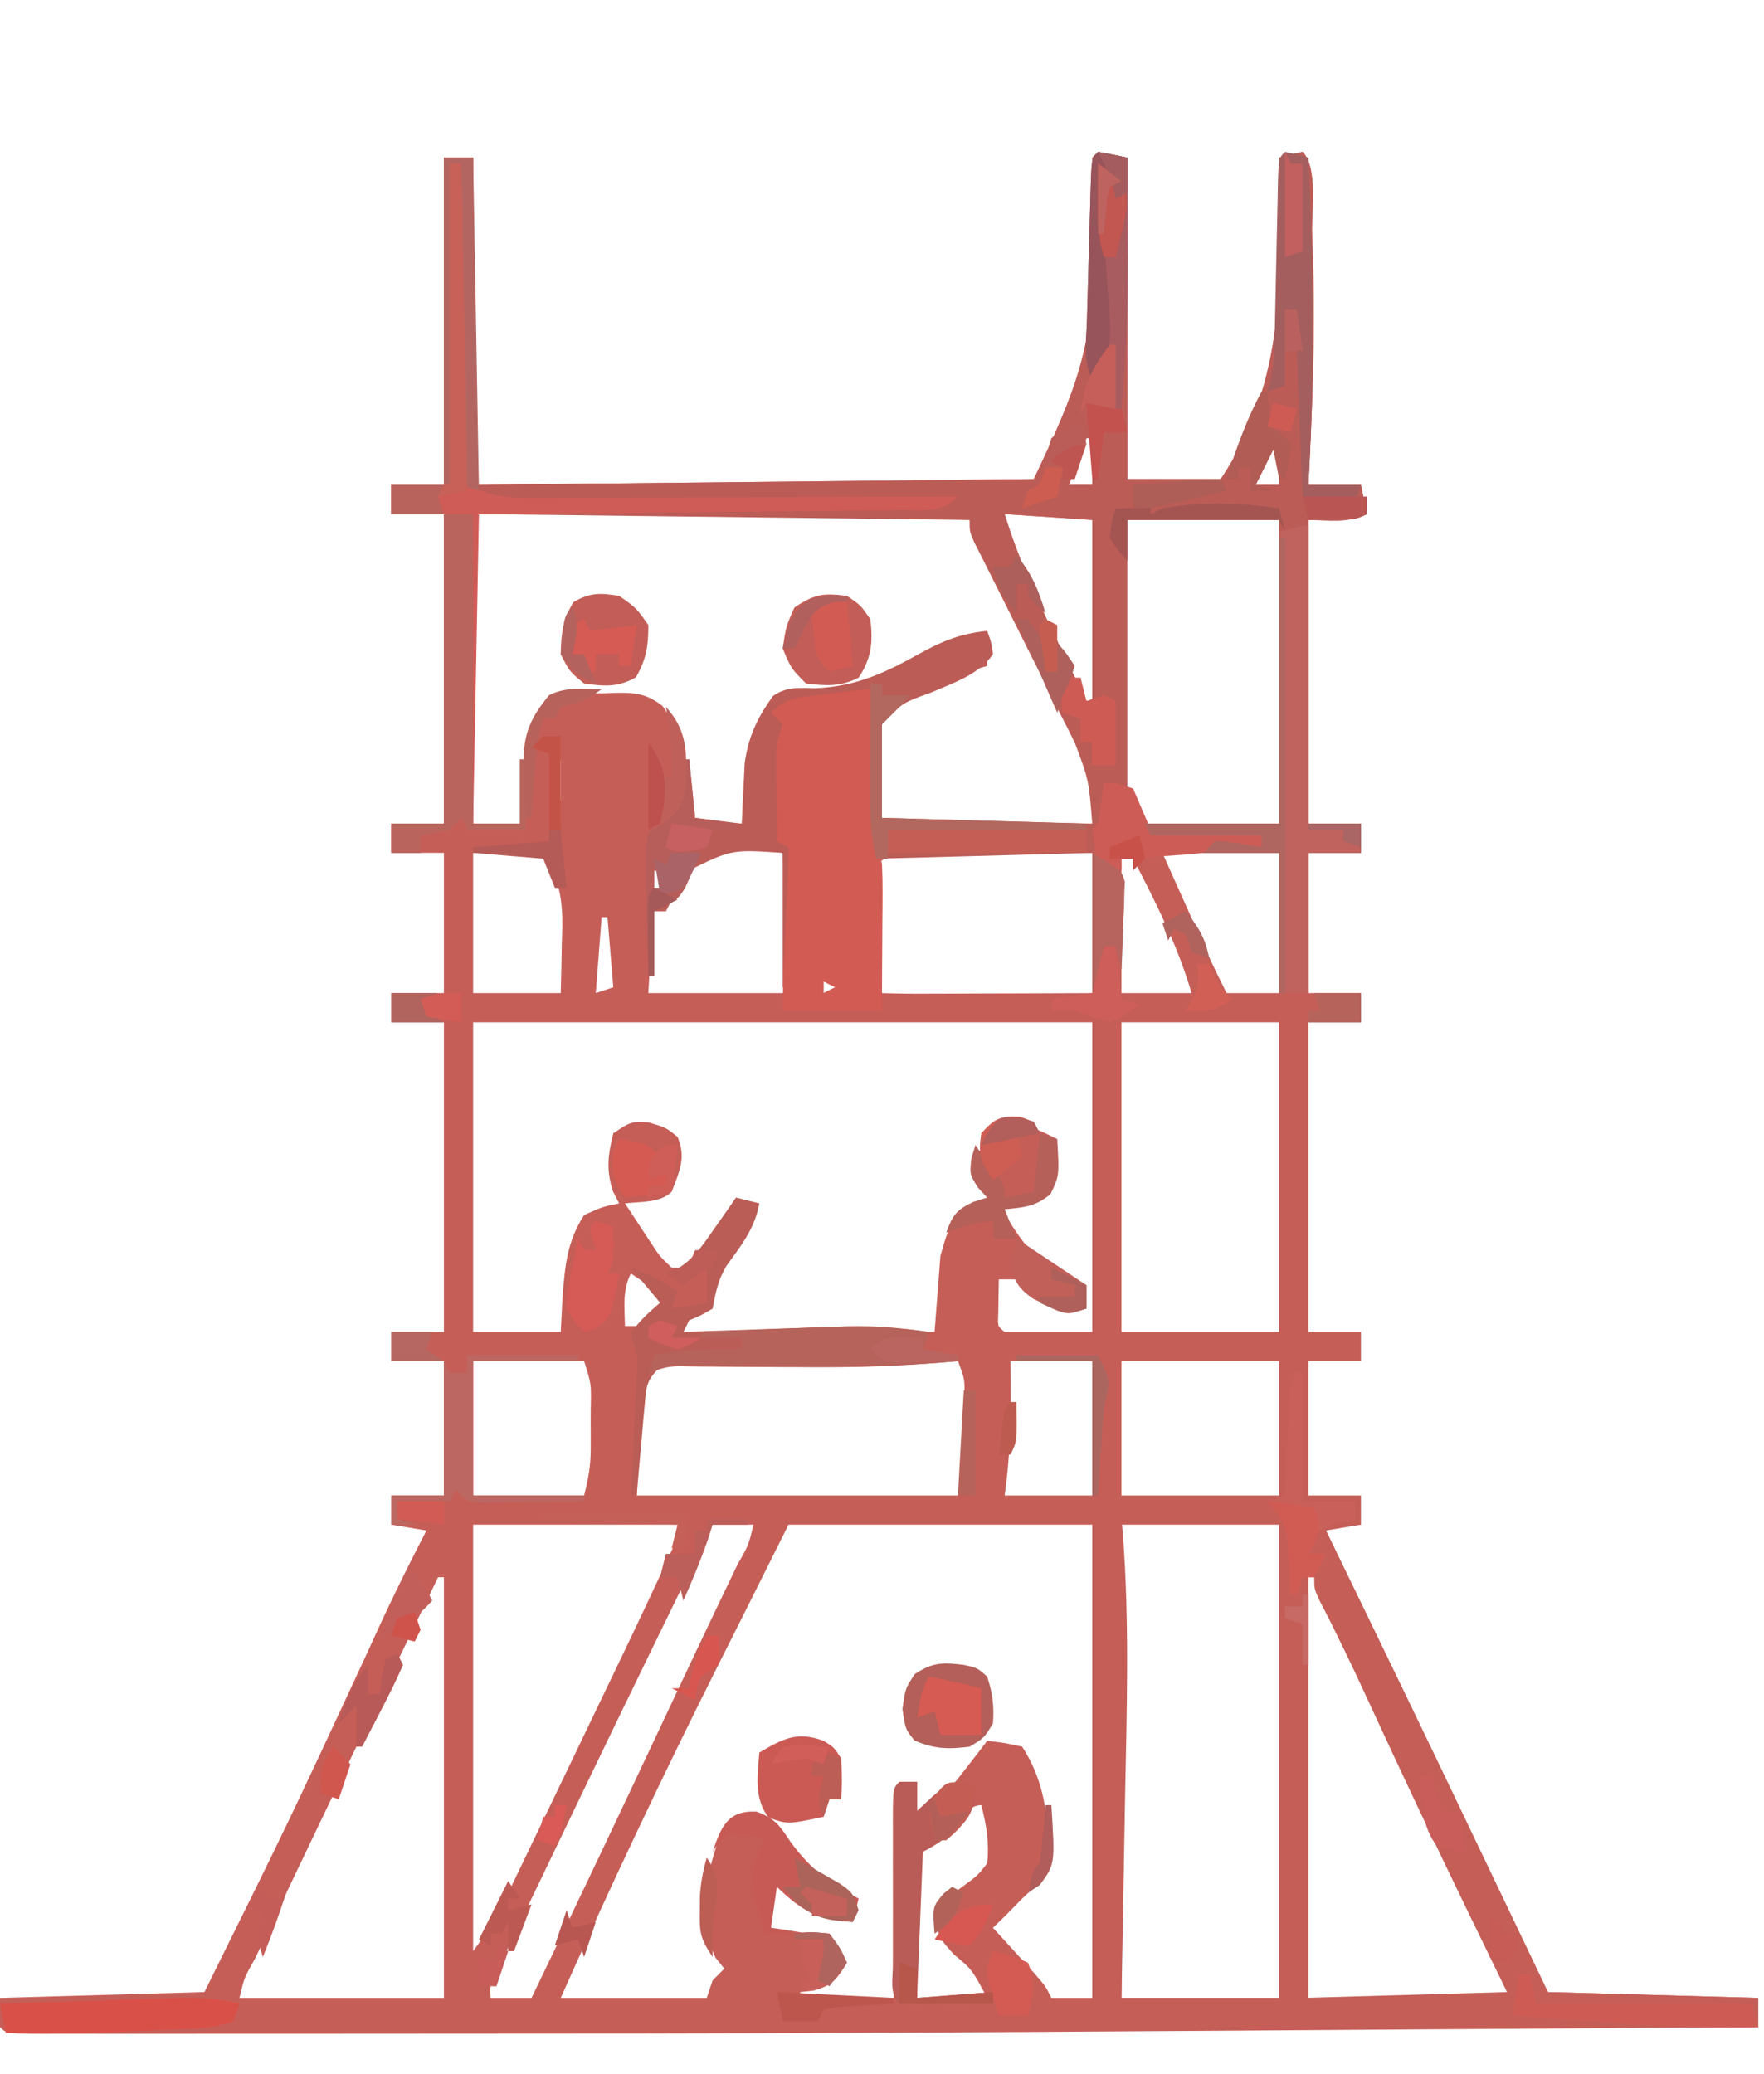 <?xml version="1.0" encoding="UTF-8"?>
<svg version="1.1" xmlns="http://www.w3.org/2000/svg" width="302" height="355">
<path d="M0 0 C1.65 0.33 3.3 0.66 5 1 C5 19.15 5 37.3 5 56 C10.28 56 15.56 56 21 56 C32.414 38.936 31.336 20.747 31 1 C32.938 0.438 32.938 0.438 35 0 C37.675 2.675 36.503 10.283 36.625 13.875 C36.693 15.807 36.693 15.807 36.761 17.778 C37.168 30.876 36.698 43.916 36 57 C38.97 57 41.94 57 45 57 C45.33 58.65 45.66 60.3 46 62 C44 63 44 63 36 63 C36 80.16 36 97.32 36 115 C38.97 115 41.94 115 45 115 C45 116.65 45 118.3 45 120 C42.03 120 39.06 120 36 120 C36 127.92 36 135.84 36 144 C38.97 144 41.94 144 45 144 C45 145.65 45 147.3 45 149 C42.03 149 39.06 149 36 149 C36 166.49 36 183.98 36 202 C38.97 202 41.94 202 45 202 C45 203.65 45 205.3 45 207 C42.03 207 39.06 207 36 207 C36 214.59 36 222.18 36 230 C38.97 230 41.94 230 45 230 C45 231.65 45 233.3 45 235 C43.02 235.33 41.04 235.66 39 236 C39.427 236.879 39.854 237.758 40.294 238.664 C48.462 255.482 56.612 272.308 64.657 289.185 C67.163 294.438 69.676 299.687 72.188 304.938 C74.57 309.918 74.57 309.918 77 315 C88.88 315.33 100.76 315.66 113 316 C113 317.65 113 319.3 113 321 C-47.731 322.104 -47.731 322.104 -125.585 322.123 C-130.582 322.124 -135.578 322.128 -140.574 322.133 C-147.225 322.139 -153.876 322.139 -160.527 322.134 C-162.944 322.133 -165.361 322.134 -167.778 322.136 C-171.033 322.139 -174.288 322.135 -177.543 322.129 C-178.977 322.132 -178.977 322.132 -180.441 322.136 C-186.886 322.114 -186.886 322.114 -188 321 C-188 319.35 -188 317.7 -188 316 C-176.45 315.67 -164.9 315.34 -153 315 C-138.638 286.01 -138.638 286.01 -125.005 256.675 C-121.882 249.672 -118.513 242.816 -115 236 C-116.98 235.67 -118.96 235.34 -121 235 C-121 233.35 -121 231.7 -121 230 C-118.03 230 -115.06 230 -112 230 C-112 222.41 -112 214.82 -112 207 C-114.97 207 -117.94 207 -121 207 C-121 205.35 -121 203.7 -121 202 C-118.03 202 -115.06 202 -112 202 C-112 184.51 -112 167.02 -112 149 C-114.97 149 -117.94 149 -121 149 C-121 147.35 -121 145.7 -121 144 C-118.03 144 -115.06 144 -112 144 C-112 136.08 -112 128.16 -112 120 C-114.97 120 -117.94 120 -121 120 C-121 118.35 -121 116.7 -121 115 C-118.03 115 -115.06 115 -112 115 C-112 97.51 -112 80.02 -112 62 C-114.97 62 -117.94 62 -121 62 C-121 60.35 -121 58.7 -121 57 C-118.03 57 -115.06 57 -112 57 C-112 38.52 -112 20.04 -112 1 C-110.35 1 -108.7 1 -107 1 C-107 19.48 -107 37.96 -107 57 C-59.48 56.505 -59.48 56.505 -11 56 C-3.885 40.98 -0.666 33.27 -1 17.875 C-1.008 15.445 -1.004 13.015 -0.998 10.585 C-0.999 9.095 -1.011 7.605 -1.035 6.115 C-1.058 4.41 -1.034 2.705 -1 1 C-0.67 0.67 -0.34 0.34 0 0 Z M-2 49 C-3.485 52.96 -3.485 52.96 -5 57 C-3.68 57 -2.36 57 -1 57 C-1 54.36 -1 51.72 -1 49 C-1.33 49 -1.66 49 -2 49 Z M30 49 C27.799 52.804 27.799 52.804 27 57 C28.32 57 29.64 57 31 57 C31 54.36 31 51.72 31 49 C30.67 49 30.34 49 30 49 Z M-107 62 C-107 79.49 -107 96.98 -107 115 C-104.36 115 -101.72 115 -99 115 C-98.89 113.903 -98.781 112.806 -98.668 111.676 C-98.508 110.221 -98.348 108.767 -98.188 107.312 C-98.117 106.591 -98.047 105.87 -97.975 105.127 C-97.475 100.752 -96.735 97.603 -94 94 C-90.997 92.499 -87.917 92.734 -84.625 92.688 C-83.952 92.658 -83.279 92.629 -82.586 92.6 C-79.175 92.556 -77.347 92.736 -74.598 94.824 C-70.903 99.856 -70.693 105.928 -70.246 111.961 C-70.214 113.992 -70.214 113.992 -69 115 C-66.329 115.141 -63.676 115.042 -61 115 C-60.83 113.831 -60.66 112.662 -60.484 111.457 C-60.24 109.909 -59.996 108.361 -59.75 106.812 C-59.64 106.044 -59.531 105.275 -59.418 104.482 C-58.64 99.713 -57.788 96.314 -54 93 C-51.328 92.574 -51.328 92.574 -48.25 92.688 C-41.292 92.459 -36.512 90.203 -30.558 86.882 C-26.674 84.729 -23.508 83.446 -19 83 C-19 84.65 -19 86.3 -19 88 C-19.545 88.159 -20.091 88.317 -20.652 88.48 C-26.485 90.285 -31.922 92.565 -37 96 C-38.587 99.174 -38.143 102.582 -38.125 106.062 C-38.129 106.808 -38.133 107.554 -38.137 108.322 C-38.472 111.959 -38.472 111.959 -37 115 C-34.334 115.089 -31.694 115.115 -29.027 115.098 C-27.831 115.096 -27.831 115.096 -26.61 115.093 C-24.053 115.088 -21.495 115.075 -18.938 115.062 C-17.208 115.057 -15.478 115.053 -13.748 115.049 C-9.499 115.038 -5.249 115.021 -1 115 C-0.427 107.304 -2.103 102.51 -5.594 95.715 C-6.06 94.773 -6.526 93.831 -7.006 92.861 C-8.488 89.878 -9.993 86.908 -11.5 83.938 C-12.513 81.908 -13.525 79.877 -14.535 77.846 C-17.005 72.888 -19.494 67.94 -22 63 C-32.903 62.194 -43.726 61.862 -54.656 61.902 C-56.18 61.904 -57.705 61.906 -59.229 61.907 C-63.181 61.91 -67.132 61.92 -71.084 61.931 C-75.858 61.944 -80.632 61.948 -85.405 61.954 C-92.603 61.963 -99.802 61.983 -107 62 Z M-16 62 C-13.746 69.378 -10.698 76.139 -7.312 83.062 C-6.801 84.119 -6.29 85.175 -5.764 86.264 C-4.514 88.845 -3.259 91.424 -2 94 C-1.67 94 -1.34 94 -1 94 C-1 83.77 -1 73.54 -1 63 C-5.95 62.67 -10.9 62.34 -16 62 Z M5 63 C4.184 69.07 4.184 69.07 3.823 75.086 C3.81 75.78 3.797 76.475 3.784 77.19 C3.777 77.911 3.769 78.632 3.762 79.375 C3.754 80.144 3.746 80.913 3.737 81.705 C3.724 83.318 3.713 84.931 3.705 86.545 C3.693 88.182 3.673 89.818 3.643 91.455 C3.6 93.845 3.584 96.234 3.574 98.625 C3.557 99.346 3.539 100.067 3.521 100.81 C3.547 106.991 4.92 108.84 8 115 C15.59 115 23.18 115 31 115 C31 97.84 31 80.68 31 63 C22.42 63 13.84 63 5 63 Z M-93 104 C-93 106.31 -93 108.62 -93 111 C-92.67 111 -92.34 111 -92 111 C-92 108.69 -92 106.38 -92 104 C-92.33 104 -92.66 104 -93 104 Z M-55 105 C-55 108.3 -55 111.6 -55 115 C-54.67 115 -54.34 115 -54 115 C-54 111.7 -54 108.4 -54 105 C-54.33 105 -54.66 105 -55 105 Z M-107 120 C-107 127.92 -107 135.84 -107 144 C-102.05 144 -97.1 144 -92 144 C-91.919 141.124 -91.859 138.251 -91.812 135.375 C-91.787 134.567 -91.762 133.759 -91.736 132.926 C-91.674 127.823 -92.245 124.469 -95 120 C-98.96 120 -102.92 120 -107 120 Z M-70.195 121.969 C-71.637 124.258 -72.809 126.576 -74 129 C-74.99 129.495 -74.99 129.495 -76 130 C-76.47 133.276 -76.47 133.276 -76.625 137.062 C-76.749 139.352 -76.873 141.641 -77 144 C-69.08 144 -61.16 144 -53 144 C-53.495 132.12 -53.495 132.12 -54 120 C-62.672 118.726 -62.672 118.726 -70.195 121.969 Z M-38 122 C-38.294 124.213 -38.294 124.213 -38.23 126.754 C-38.229 127.69 -38.227 128.627 -38.225 129.592 C-38.212 130.572 -38.2 131.552 -38.188 132.562 C-38.187 133.547 -38.186 134.531 -38.186 135.545 C-38.581 140.112 -38.581 140.112 -37 144 C-34.334 144.089 -31.694 144.115 -29.027 144.098 C-28.23 144.096 -27.432 144.095 -26.61 144.093 C-24.053 144.088 -21.495 144.075 -18.938 144.062 C-17.208 144.057 -15.478 144.053 -13.748 144.049 C-9.499 144.039 -5.249 144.019 -1 144 C-1 136.08 -1 128.16 -1 120 C-5.948 119.954 -10.896 119.914 -15.844 119.89 C-17.528 119.88 -19.212 119.866 -20.896 119.849 C-23.313 119.825 -25.731 119.814 -28.148 119.805 C-29.281 119.789 -29.281 119.789 -30.437 119.773 C-34.679 119.619 -34.679 119.619 -38 122 Z M11 120 C12.457 123.25 13.916 126.5 15.375 129.75 C15.787 130.67 16.2 131.591 16.625 132.539 C17.025 133.429 17.424 134.318 17.836 135.234 C18.203 136.051 18.569 136.868 18.947 137.71 C19.921 139.827 20.958 141.915 22 144 C24.97 144 27.94 144 31 144 C31 136.08 31 128.16 31 120 C24.4 120 17.8 120 11 120 Z M4 121 C4 128.59 4 136.18 4 144 C7.96 144 11.92 144 16 144 C13.603 135.822 9.911 128.533 6 121 C5.34 121 4.68 121 4 121 Z M-76 123 C-76 123.99 -76 124.98 -76 126 C-75.34 126 -74.68 126 -74 126 C-74.33 125.01 -74.66 124.02 -75 123 C-75.33 123 -75.66 123 -76 123 Z M-85 131 C-85.33 135.29 -85.66 139.58 -86 144 C-85.01 143.67 -84.02 143.34 -83 143 C-83.33 139.04 -83.66 135.08 -84 131 C-84.33 131 -84.66 131 -85 131 Z M-47 142 C-47 142.66 -47 143.32 -47 144 C-46.34 143.67 -45.68 143.34 -45 143 C-45.66 142.67 -46.32 142.34 -47 142 Z M-107 149 C-107 166.49 -107 183.98 -107 202 C-102.05 202 -97.1 202 -92 202 C-91.897 199.999 -91.794 197.999 -91.688 195.938 C-91.258 190.607 -90.913 186.521 -88 182 C-84.812 180.562 -84.812 180.562 -82 180 C-82.351 179.319 -82.701 178.639 -83.062 177.938 C-84.25 174.218 -83.924 171.768 -83 168 C-80 166 -80 166 -77 166.125 C-74 167 -74 167 -72 168.625 C-70.498 172.192 -71.674 174.486 -73 178 C-74.968 179.968 -78.348 179.662 -81 180 C-80.045 181.46 -79.086 182.918 -78.125 184.375 C-77.591 185.187 -77.058 185.999 -76.508 186.836 C-75.041 189.076 -75.041 189.076 -73 191 C-71.004 191.059 -71.004 191.059 -69 190 C-67.102 187.699 -67.102 187.699 -65.438 184.938 C-63.684 182.152 -63.684 182.152 -62 180 C-61.01 180 -60.02 180 -59 180 C-59.781 184.361 -62.136 187.184 -64.723 190.684 C-66.191 193.346 -66.248 195.006 -66 198 C-67.65 198.66 -69.3 199.32 -71 200 C-71 200.66 -71 201.32 -71 202 C-56.81 202 -42.62 202 -28 202 C-27.67 197.71 -27.34 193.42 -27 189 C-25.812 184.812 -25.812 184.812 -24 182 C-20.812 180.562 -20.812 180.562 -18 180 C-18.536 179.319 -19.073 178.639 -19.625 177.938 C-21 175 -21 175 -20.375 171.312 C-19 168 -19 168 -16 166 C-12.581 166.351 -10.021 167.435 -7 169 C-7.308 170.48 -7.622 171.959 -7.938 173.438 C-8.112 174.261 -8.286 175.085 -8.465 175.934 C-9 178 -9 178 -10 179 C-12.328 179.368 -14.662 179.702 -17 180 C-13.788 185.631 -10.9 190.266 -4.75 193 C-3 194 -3 194 -2.25 196.125 C-2.167 196.744 -2.085 197.363 -2 198 C-7.046 197.519 -9.871 195.844 -14 193 C-14.99 193 -15.98 193 -17 193 C-17.021 194.299 -17.041 195.599 -17.062 196.938 C-17.074 197.668 -17.086 198.399 -17.098 199.152 C-17.206 201.017 -17.206 201.017 -16 202 C-11.05 202 -6.1 202 -1 202 C-1 184.51 -1 167.02 -1 149 C-35.98 149 -70.96 149 -107 149 Z M4 149 C4 166.49 4 183.98 4 202 C12.91 202 21.82 202 31 202 C31 184.51 31 167.02 31 149 C22.09 149 13.18 149 4 149 Z M-80 192 C-81.478 194.957 -81.06 197.742 -81 201 C-79.68 201 -78.36 201 -77 201 C-75.21 198.573 -75.21 198.573 -74 196 C-75.98 194.68 -77.96 193.36 -80 192 Z M-107 207 C-107 214.59 -107 222.18 -107 230 C-100.73 230 -94.46 230 -88 230 C-87.241 226.963 -86.872 224.974 -86.867 221.961 C-86.866 221.216 -86.865 220.471 -86.863 219.703 C-86.869 218.551 -86.869 218.551 -86.875 217.375 C-86.871 216.599 -86.867 215.823 -86.863 215.023 C-86.768 210.879 -86.768 210.879 -88 207 C-94.27 207 -100.54 207 -107 207 Z M-78 210 C-78.33 216.6 -78.66 223.2 -79 230 C-60.85 230 -42.7 230 -24 230 C-23.113 225.566 -22.866 221.866 -22.875 217.375 C-22.872 216.063 -22.87 214.75 -22.867 213.398 C-22.841 210.011 -22.841 210.011 -24 207 C-31.208 206.924 -38.416 206.871 -45.625 206.835 C-48.078 206.82 -50.531 206.8 -52.984 206.774 C-56.506 206.737 -60.028 206.72 -63.551 206.707 C-64.651 206.692 -65.751 206.676 -66.884 206.66 C-67.905 206.66 -68.926 206.66 -69.978 206.659 C-71.327 206.649 -71.327 206.649 -72.703 206.639 C-75.425 206.836 -75.425 206.836 -78 210 Z M-15 207 C-14.979 209.124 -14.959 211.249 -14.938 213.438 C-14.932 219.055 -15.233 224.44 -16 230 C-11.05 230 -6.1 230 -1 230 C-1 222.41 -1 214.82 -1 207 C-5.62 207 -10.24 207 -15 207 Z M4 207 C4 214.59 4 222.18 4 230 C12.91 230 21.82 230 31 230 C31 222.41 31 214.82 31 207 C22.09 207 13.18 207 4 207 Z M-107 235 C-107 259.09 -107 283.18 -107 308 C-104.369 304.491 -102.462 301.117 -100.594 297.199 C-100.112 296.202 -100.112 296.202 -99.62 295.184 C-98.576 293.021 -97.538 290.854 -96.5 288.688 C-95.78 287.192 -95.059 285.696 -94.339 284.201 C-92.55 280.487 -90.767 276.771 -88.985 273.055 C-88.077 271.161 -87.167 269.267 -86.256 267.375 C-84.773 264.292 -83.292 261.209 -81.812 258.125 C-81.392 257.249 -80.972 256.374 -80.539 255.471 C-78.398 250.991 -76.285 246.498 -74.199 241.992 C-73.779 241.086 -73.358 240.179 -72.925 239.246 C-71.873 237.097 -71.873 237.097 -72 235 C-83.55 235 -95.1 235 -107 235 Z M-66 235 C-81.603 266.95 -81.603 266.95 -97 299 C-97.58 300.214 -97.58 300.214 -98.172 301.453 C-99.202 303.612 -100.228 305.774 -101.25 307.938 C-102.062 309.653 -102.062 309.653 -102.891 311.402 C-104.131 313.836 -104.131 313.836 -104 316 C-101.69 316 -99.38 316 -97 316 C-89.515 300.5 -82.135 284.954 -74.82 269.374 C-70.499 260.172 -66.153 250.984 -61.742 241.825 C-59.857 238.543 -59.857 238.543 -59 235 C-61.31 235 -63.62 235 -66 235 Z M-53 235 C-55.64 240.28 -58.28 245.56 -61 251 C-63.801 256.566 -63.801 256.566 -65.055 259.059 C-74.487 277.839 -83.452 296.802 -92 316 C-83.75 316 -75.5 316 -67 316 C-66.505 314.515 -66.505 314.515 -66 313 C-65.01 312.01 -65.01 312.01 -64 311 C-64.495 310.381 -64.99 309.762 -65.5 309.125 C-68.701 302.456 -67.237 295.591 -64.949 288.812 C-64 287 -64 287 -61 285 C-58.688 284.875 -58.688 284.875 -56 286 C-54.44 287.905 -53.081 289.906 -51.691 291.938 C-49.388 294.747 -46.754 296.183 -43.539 297.797 C-43.031 298.194 -42.523 298.591 -42 299 C-42 300.32 -42 301.64 -42 303 C-47.265 301.185 -51.494 299.267 -56 296 C-56 298.64 -56 301.28 -56 304 C-55.301 304.098 -54.603 304.196 -53.883 304.297 C-52.973 304.446 -52.063 304.596 -51.125 304.75 C-50.22 304.889 -49.315 305.028 -48.383 305.172 C-46 306 -46 306 -44.68 308.078 C-44.343 309.029 -44.343 309.029 -44 310 C-46.219 313.329 -47.347 313.75 -51 315 C-51 315.33 -51 315.66 -51 316 C-45.72 316 -40.44 316 -35 316 C-34.67 304.12 -34.34 292.24 -34 280 C-33.01 279.67 -32.02 279.34 -31 279 C-31 280.65 -31 282.3 -31 284 C-27.12 282.479 -25.261 280.139 -22.75 276.875 C-21.69 275.51 -21.69 275.51 -20.609 274.117 C-20.078 273.419 -19.547 272.72 -19 272 C-16.113 272.324 -16.113 272.324 -13 273 C-8.822 279.483 -8.189 286.443 -9 294 C-10.688 296.875 -10.688 296.875 -13 299 C-13.908 299.928 -14.815 300.856 -15.75 301.812 C-16.492 302.534 -17.235 303.256 -18 304 C-17.362 304.699 -16.724 305.397 -16.066 306.117 C-15.24 307.027 -14.414 307.937 -13.562 308.875 C-12.739 309.78 -11.915 310.685 -11.066 311.617 C-9 314 -9 314 -8 316 C-5.69 316 -3.38 316 -1 316 C-1 289.27 -1 262.54 -1 235 C-18.16 235 -35.32 235 -53 235 Z M4 235 C4 261.73 4 288.46 4 316 C12.91 316 21.82 316 31 316 C31 289.27 31 262.54 31 235 C22.09 235 13.18 235 4 235 Z M-113 244 C-120.94 260.422 -128.871 276.848 -136.72 293.314 C-137.593 295.147 -138.468 296.979 -139.343 298.811 C-140.626 301.498 -141.907 304.186 -143.188 306.875 C-143.575 307.685 -143.962 308.494 -144.361 309.329 C-146.181 312.537 -146.181 312.537 -147 316 C-135.45 316 -123.9 316 -112 316 C-112 292.24 -112 268.48 -112 244 C-112.33 244 -112.66 244 -113 244 Z M36 244 C36 267.76 36 291.52 36 316 C47.55 316 59.1 316 71 316 C64.824 301.677 58.039 287.684 51.199 273.671 C50.837 272.928 50.475 272.186 50.102 271.422 C49.744 270.69 49.387 269.958 49.018 269.203 C44.938 260.837 40.95 252.428 37 244 C36.67 244 36.34 244 36 244 Z M-24.375 285.875 C-26.54 287.782 -28.585 289.39 -31 291 C-31.417 293.617 -31.417 293.617 -31.293 296.664 C-31.283 297.786 -31.274 298.907 -31.264 300.062 C-31.239 301.238 -31.213 302.414 -31.188 303.625 C-31.174 304.808 -31.16 305.992 -31.146 307.211 C-31.111 310.141 -31.057 313.07 -31 316 C-27.04 316 -23.08 316 -19 316 C-21.591 311.134 -21.591 311.134 -24.688 308.562 C-27 306 -27 306 -27.812 303.125 C-26.846 299.406 -25.928 298.985 -22.938 296.75 C-20.673 295.098 -20.673 295.098 -19 293 C-18.593 289.48 -19.121 286.414 -20 283 C-21.833 283 -23.061 284.717 -24.375 285.875 Z " fill="#C65E58" transform="translate(188,26)"/>
<path d="M0 0 C1.65 0.33 3.3 0.66 5 1 C5 19.15 5 37.3 5 56 C10.28 56 15.56 56 21 56 C32.414 38.936 31.336 20.747 31 1 C32.938 0.438 32.938 0.438 35 0 C37.675 2.675 36.503 10.283 36.625 13.875 C36.693 15.807 36.693 15.807 36.761 17.778 C37.168 30.876 36.698 43.916 36 57 C38.97 57 41.94 57 45 57 C45.33 58.65 45.66 60.3 46 62 C44 63 44 63 36 63 C36 80.16 36 97.32 36 115 C38.97 115 41.94 115 45 115 C45 116.65 45 118.3 45 120 C42.03 120 39.06 120 36 120 C36 127.92 36 135.84 36 144 C34.35 144 32.7 144 31 144 C31 136.08 31 128.16 31 120 C26.71 120 22.42 120 18 120 C18.66 119.34 19.32 118.68 20 118 C22.729 118.033 25.297 118.564 28 119 C28 118.34 28 117.68 28 117 C21.73 117 15.46 117 9 117 C8.67 116.34 8.34 115.68 8 115 C15.59 115 23.18 115 31 115 C31 97.84 31 80.68 31 63 C22.42 63 13.84 63 5 63 C5 78.18 5 93.36 5 109 C3.02 108.505 3.02 108.505 1 108 C1.041 109.052 1.083 110.104 1.125 111.188 C1 115 1 115 -1 120 C-13.21 120.33 -25.42 120.66 -38 121 C-38.696 117.518 -39.128 114.96 -39.133 111.531 C-39.134 110.713 -39.135 109.894 -39.137 109.051 C-39.133 108.209 -39.129 107.367 -39.125 106.5 C-39.129 105.658 -39.133 104.816 -39.137 103.949 C-39.13 99.837 -39.035 96.01 -38 92 C-43.758 93.089 -49.392 94.293 -55 96 C-54.34 97.32 -53.68 98.64 -53 100 C-53.33 100.33 -53.66 100.66 -54 101 C-54.237 103.859 -54.422 106.699 -54.562 109.562 C-54.627 110.772 -54.627 110.772 -54.693 112.006 C-54.8 114.004 -54.9 116.002 -55 118 C-53.68 118.66 -52.36 119.32 -51 120 C-51.33 120.33 -51.66 120.66 -52 121 C-52.157 122.633 -52.251 124.271 -52.316 125.91 C-52.379 127.394 -52.379 127.394 -52.443 128.908 C-52.483 129.949 -52.522 130.99 -52.562 132.062 C-52.606 133.107 -52.649 134.152 -52.693 135.229 C-52.8 137.819 -52.902 140.409 -53 143 C-53.33 143 -53.66 143 -54 143 C-54 135.41 -54 127.82 -54 120 C-62.768 119.42 -62.768 119.42 -70.195 123.07 C-71.78 125.518 -71.78 125.518 -72.984 128.066 C-73.32 128.704 -73.655 129.343 -74 130 C-74.66 130 -75.32 130 -76 130 C-76 133.63 -76 137.26 -76 141 C-76.33 141 -76.66 141 -77 141 C-77.145 136.938 -77.234 132.876 -77.312 128.812 C-77.375 127.087 -77.375 127.087 -77.439 125.326 C-77.564 116.7 -77.564 116.7 -74.531 112.938 C-73.696 112.298 -72.861 111.659 -72 111 C-71.115 107.316 -71.115 107.316 -71 104 C-70.67 104 -70.34 104 -70 104 C-69.505 108.95 -69.505 108.95 -69 114 C-66.36 114.33 -63.72 114.66 -61 115 C-60.963 114.059 -60.925 113.118 -60.887 112.148 C-60.821 110.903 -60.755 109.658 -60.688 108.375 C-60.6 106.53 -60.6 106.53 -60.512 104.648 C-59.868 100.062 -58.342 96.878 -55.668 93.137 C-53.22 91.468 -51.25 91.772 -48.312 91.812 C-41.379 91.478 -36.502 89.197 -30.558 85.882 C-26.674 83.728 -23.508 82.446 -19 82 C-18.312 83.812 -18.312 83.812 -18 86 C-20.529 89.563 -24.754 90.871 -28.625 92.562 C-33.604 94.353 -33.604 94.353 -37 98 C-37 103.28 -37 108.56 -37 114 C-25.12 114.33 -13.24 114.66 -1 115 C-1.596 107.516 -1.596 107.516 -3.949 101.246 C-4.35 100.433 -4.75 99.619 -5.163 98.781 C-5.595 97.936 -6.027 97.092 -6.473 96.223 C-6.915 95.33 -7.358 94.438 -7.814 93.518 C-9.217 90.693 -10.639 87.877 -12.062 85.062 C-13.486 82.221 -14.906 79.378 -16.322 76.532 C-17.202 74.768 -18.086 73.006 -18.976 71.247 C-19.374 70.455 -19.771 69.664 -20.18 68.848 C-20.708 67.803 -20.708 67.803 -21.247 66.736 C-22 65 -22 65 -22 63 C-49.72 62.67 -77.44 62.34 -106 62 C-106 61.67 -106 61.34 -106 61 C-79.6 60.67 -53.2 60.34 -26 60 C-51.819 60.119 -51.819 60.119 -77.638 60.27 C-82.634 60.284 -82.634 60.284 -84.974 60.286 C-86.607 60.291 -88.239 60.301 -89.871 60.317 C-92.346 60.339 -94.819 60.342 -97.294 60.341 C-98.02 60.351 -98.745 60.362 -99.493 60.373 C-102.5 60.355 -104.729 60.133 -107.447 58.802 C-109.519 56.398 -109.521 54.981 -109.562 51.826 C-109.585 50.772 -109.608 49.717 -109.631 48.631 C-109.636 47.493 -109.64 46.356 -109.645 45.184 C-109.663 44.016 -109.682 42.849 -109.702 41.646 C-109.738 39.177 -109.765 36.708 -109.784 34.24 C-109.812 30.449 -109.867 26.659 -109.928 22.869 C-109.96 20.474 -109.991 18.079 -110.02 15.684 C-110.034 14.544 -110.049 13.404 -110.063 12.23 C-110.071 11.179 -110.078 10.128 -110.085 9.045 C-110.093 8.117 -110.101 7.189 -110.109 6.232 C-110 4 -110 4 -109 2 C-109.66 2 -110.32 2 -111 2 C-111 20.15 -111 38.3 -111 57 C-111.33 57 -111.66 57 -112 57 C-112 38.52 -112 20.04 -112 1 C-110.35 1 -108.7 1 -107 1 C-107 19.48 -107 37.96 -107 57 C-59.48 56.505 -59.48 56.505 -11 56 C-3.885 40.98 -0.666 33.27 -1 17.875 C-1.008 15.445 -1.004 13.015 -0.998 10.585 C-0.999 9.095 -1.011 7.605 -1.035 6.115 C-1.058 4.41 -1.034 2.705 -1 1 C-0.67 0.67 -0.34 0.34 0 0 Z M-2 49 C-3.485 52.96 -3.485 52.96 -5 57 C-3.68 57 -2.36 57 -1 57 C-1 54.36 -1 51.72 -1 49 C-1.33 49 -1.66 49 -2 49 Z M30 49 C27.799 52.804 27.799 52.804 27 57 C28.32 57 29.64 57 31 57 C31 54.36 31 51.72 31 49 C30.67 49 30.34 49 30 49 Z M-16 62 C-13.746 69.378 -10.698 76.139 -7.312 83.062 C-6.801 84.119 -6.29 85.175 -5.764 86.264 C-4.514 88.845 -3.259 91.424 -2 94 C-1.67 94 -1.34 94 -1 94 C-1 83.77 -1 73.54 -1 63 C-5.95 62.67 -10.9 62.34 -16 62 Z M-76 123 C-76 123.99 -76 124.98 -76 126 C-75.34 126 -74.68 126 -74 126 C-74.33 125.01 -74.66 124.02 -75 123 C-75.33 123 -75.66 123 -76 123 Z " fill="#BC5C56" transform="translate(188,26)"/>
<path d="M0 0 C0.33 0 0.66 0 1 0 C1 7.26 1 14.52 1 22 C3.97 22 6.94 22 10 22 C10 22.99 10 23.98 10 25 C8.35 25.66 6.7 26.32 5 27 C5.427 27.879 5.854 28.758 6.294 29.664 C14.462 46.482 22.612 63.308 30.657 80.185 C33.163 85.438 35.676 90.687 38.188 95.938 C39.776 99.258 41.364 102.579 43 106 C54.88 106.33 66.76 106.66 79 107 C79 108.65 79 110.3 79 112 C69.513 112.145 60.146 111.708 50.688 111 C49.35 110.903 48.012 110.807 46.674 110.711 C43.449 110.478 40.224 110.241 37 110 C37 109.34 37 108.68 37 108 C30.73 108 24.46 108 18 108 C18 108.66 18 109.32 18 110 C-0.81 110 -19.62 110 -39 110 C-38.505 109.01 -38.505 109.01 -38 108 C-36.68 108 -35.36 108 -34 108 C-34.002 106.994 -34.004 105.988 -34.007 104.952 C-34.027 95.476 -34.042 86 -34.052 76.524 C-34.057 71.652 -34.064 66.78 -34.075 61.909 C-34.086 57.208 -34.092 52.507 -34.095 47.806 C-34.097 46.012 -34.1 44.218 -34.106 42.424 C-34.113 39.912 -34.114 37.401 -34.114 34.89 C-34.117 34.147 -34.121 33.404 -34.124 32.638 C-34.118 29.283 -34.049 26.207 -33 23 C-33.66 22.67 -34.32 22.34 -35 22 C-34.01 22 -33.02 22 -32 22 C-31.67 22.33 -31.34 22.66 -31 23 C-31 22.67 -31 22.34 -31 22 C-22.75 22 -14.5 22 -6 22 C-6 22.66 -6 23.32 -6 24 C-8.941 24.98 -10.825 25.116 -13.887 25.098 C-14.825 25.094 -15.762 25.091 -16.729 25.088 C-17.705 25.08 -18.681 25.071 -19.688 25.062 C-20.676 25.058 -21.664 25.053 -22.682 25.049 C-25.121 25.037 -27.561 25.021 -30 25 C-29.923 25.838 -29.845 26.676 -29.766 27.539 C-28.609 42.779 -29.102 58.034 -29.395 73.299 C-29.479 77.781 -29.554 82.264 -29.63 86.746 C-29.746 93.498 -29.874 100.249 -30 107 C-20.43 107 -10.86 107 -1 107 C-1 85.88 -1 64.76 -1 43 C-0.34 43 0.32 43 1 43 C1 64.12 1 85.24 1 107 C12.55 106.67 24.1 106.34 36 106 C33.793 101.463 31.586 96.925 29.312 92.25 C23.52 80.31 17.844 68.323 12.302 56.265 C9.613 50.423 6.855 44.643 3.887 38.937 C3 37 3 37 3 35 C2.34 35 1.68 35 1 35 C0.67 35.99 0.34 36.98 0 38 C-0.33 38 -0.66 38 -1 38 C-1.056 36.77 -1.056 36.77 -1.113 35.516 C-1.179 34.438 -1.245 33.36 -1.312 32.25 C-1.371 31.183 -1.429 30.115 -1.488 29.016 C-2.031 25.818 -2.851 24.374 -5 22 C-4.01 21.67 -3.02 21.34 -2 21 C-1.975 20.435 -1.95 19.87 -1.924 19.288 C-1.808 16.733 -1.685 14.179 -1.562 11.625 C-1.523 10.736 -1.484 9.846 -1.443 8.93 C-1.381 7.654 -1.381 7.654 -1.316 6.352 C-1.28 5.566 -1.243 4.781 -1.205 3.971 C-1 2 -1 2 0 0 Z " fill="#C45E57" transform="translate(222,235)"/>
<path d="M0 0 C-0.005 0.696 -0.01 1.391 -0.016 2.108 C-0.037 5.28 -0.05 8.453 -0.062 11.625 C-0.071 12.719 -0.079 13.814 -0.088 14.941 C-0.091 16.005 -0.094 17.068 -0.098 18.164 C-0.103 19.138 -0.108 20.112 -0.114 21.116 C0.006 24.151 0.491 27.008 1 30 C1.074 31.617 1.108 33.237 1.098 34.855 C1.094 35.725 1.091 36.594 1.088 37.49 C1.08 38.38 1.071 39.27 1.062 40.188 C1.058 41.089 1.053 41.991 1.049 42.92 C1.04 44.586 1.029 46.252 1.016 47.919 C1.003 49.612 1 51.306 1 53 C1 53.66 1 54.32 1 55 C-4.61 55 -10.22 55 -16 55 C-16 52.238 -15.905 49.504 -15.781 46.746 C-15.736 45.727 -15.691 44.708 -15.645 43.658 C-15.573 42.064 -15.573 42.064 -15.5 40.438 C-15.406 38.332 -15.312 36.227 -15.219 34.121 C-15.177 33.187 -15.135 32.253 -15.092 31.291 C-15.035 29.861 -15 28.431 -15 27 C-15.66 26.67 -16.32 26.34 -17 26 C-17.027 23.229 -17.047 20.458 -17.062 17.688 C-17.071 16.902 -17.079 16.116 -17.088 15.307 C-17.091 14.549 -17.094 13.792 -17.098 13.012 C-17.103 12.315 -17.108 11.619 -17.114 10.901 C-17 9 -17 9 -16 6 C-16.66 5.34 -17.32 4.68 -18 4 C-15.206 1.206 -12.882 1.376 -9 0.875 C-7.742 0.707 -6.484 0.54 -5.188 0.367 C-2 0 -2 0 0 0 Z M-9 50 C-9 50.66 -9 51.32 -9 52 C-8.34 51.67 -7.68 51.34 -7 51 C-7.66 50.67 -8.32 50.34 -9 50 Z " fill="#D25B53" transform="translate(150,118)"/>
<path d="M0 0 C0.66 0 1.32 0 2 0 C2.33 18.15 2.66 36.3 3 55 C7.259 57.13 10.197 57.272 14.798 57.227 C15.969 57.227 15.969 57.227 17.164 57.228 C19.74 57.227 22.315 57.211 24.891 57.195 C26.679 57.192 28.466 57.189 30.254 57.187 C34.956 57.179 39.658 57.159 44.36 57.137 C49.159 57.117 53.958 57.108 58.758 57.098 C68.172 57.076 77.586 57.042 87 57 C84.134 59.866 81.27 59.308 77.429 59.319 C76.649 59.329 75.868 59.339 75.064 59.349 C72.477 59.38 69.891 59.397 67.305 59.414 C65.514 59.433 63.723 59.452 61.932 59.473 C57.214 59.524 52.496 59.564 47.778 59.601 C42.119 59.648 36.461 59.71 30.802 59.769 C22.202 59.857 13.601 59.927 5 60 C4.67 77.49 4.34 94.98 4 113 C6.64 113 9.28 113 12 113 C12 109.37 12 105.74 12 102 C12.33 102 12.66 102 13 102 C13 105.96 13 109.92 13 114 C9.7 114 6.4 114 3 114 C2.67 113.34 2.34 112.68 2 112 C1.01 112.99 1.01 112.99 0 114 C-2.625 114.625 -2.625 114.625 -5 115 C-5 115.99 -5 116.98 -5 118 C-6.65 118 -8.3 118 -10 118 C-10 116.35 -10 114.7 -10 113 C-7.03 113 -4.06 113 -1 113 C-1 95.51 -1 78.02 -1 60 C-3.97 60 -6.94 60 -10 60 C-10 58.35 -10 56.7 -10 55 C-6.7 55 -3.4 55 0 55 C0 36.85 0 18.7 0 0 Z " fill="#D05C57" transform="translate(77,28)"/>
<path d="M0 0 C0 16.83 0 33.66 0 51 C2.97 51 5.94 51 9 51 C9 52.65 9 54.3 9 56 C6.03 56 3.06 56 0 56 C0 63.92 0 71.84 0 80 C-1.65 80 -3.3 80 -5 80 C-5 72.08 -5 64.16 -5 56 C-9.29 56 -13.58 56 -18 56 C-17.34 55.34 -16.68 54.68 -16 54 C-13.271 54.033 -10.703 54.564 -8 55 C-8 54.34 -8 53.68 -8 53 C-14.27 53 -20.54 53 -27 53 C-27.33 52.34 -27.66 51.68 -28 51 C-20.41 51 -12.82 51 -5 51 C-5 34.5 -5 18 -5 1 C-1 0 -1 0 0 0 Z " fill="#C0625D" transform="translate(224,90)"/>
<path d="M0 0 C1.32 0.33 2.64 0.66 4 1 C3.214 5.333 0.913 8.175 -1.625 11.684 C-3.094 14.159 -3.465 16.201 -4 19 C-6 20.188 -6 20.188 -8 21 C-8.33 21.66 -8.66 22.32 -9 23 C-7.518 22.947 -7.518 22.947 -6.006 22.892 C-2.308 22.761 1.389 22.638 5.087 22.518 C6.681 22.465 8.276 22.409 9.87 22.352 C12.174 22.269 14.477 22.194 16.781 22.121 C17.484 22.094 18.186 22.067 18.91 22.039 C23.715 21.897 28.241 22.307 33 23 C32.505 24.485 32.505 24.485 32 26 C33.98 26.33 35.96 26.66 38 27 C38 27.33 38 27.66 38 28 C30.183 28.724 22.455 29.082 14.609 29.027 C13.805 29.022 13.001 29.016 12.172 29.011 C8.845 28.983 5.517 28.948 2.19 28.904 C-0.274 28.874 -2.739 28.856 -5.203 28.84 C-5.958 28.826 -6.713 28.813 -7.491 28.799 C-9.329 28.79 -11.166 28.886 -13 29 C-15.403 31.403 -15.34 32.266 -15.633 35.57 C-15.758 36.914 -15.758 36.914 -15.887 38.285 C-15.965 39.222 -16.044 40.159 -16.125 41.125 C-16.211 42.07 -16.298 43.015 -16.387 43.988 C-16.599 46.325 -16.803 48.662 -17 51 C-17.33 51 -17.66 51 -18 51 C-17.964 50.294 -17.929 49.588 -17.892 48.86 C-17.735 45.657 -17.586 42.454 -17.438 39.25 C-17.381 38.139 -17.325 37.028 -17.268 35.883 C-17.195 34.278 -17.195 34.278 -17.121 32.641 C-17.074 31.656 -17.027 30.672 -16.978 29.657 C-16.878 27.046 -16.878 27.046 -17.645 24.819 C-17.762 24.219 -17.879 23.619 -18 23 C-15.562 20.25 -15.562 20.25 -13 18 C-14.65 16.02 -16.3 14.04 -18 12 C-15.028 13.125 -12.666 14.223 -10 16 C-10.33 16.99 -10.66 17.98 -11 19 C-9.02 18.67 -7.04 18.34 -5 18 C-5 16.02 -5 14.04 -5 12 C-6.32 12.99 -7.64 13.98 -9 15 C-9.99 14.34 -10.98 13.68 -12 13 C-11.428 12.786 -10.855 12.572 -10.266 12.352 C-7.225 10.538 -5.768 8.267 -3.75 5.375 C-3.044 4.372 -2.337 3.369 -1.609 2.336 C-0.813 1.18 -0.813 1.18 0 0 Z " fill="#BA5D56" transform="translate(126,205)"/>
<path d="M0 0 C1.65 0 3.3 0 5 0 C5 17.49 5 34.98 5 53 C7.64 53 10.28 53 13 53 C13 49.37 13 45.74 13 42 C13.33 42 13.66 42 14 42 C14 45.96 14 49.92 14 54 C10.7 54 7.4 54 4 54 C3.67 53.34 3.34 52.68 3 52 C2.34 52.66 1.68 53.32 1 54 C-1.625 54.625 -1.625 54.625 -4 55 C-4 55.99 -4 56.98 -4 58 C-5.65 58 -7.3 58 -9 58 C-9 56.35 -9 54.7 -9 53 C-6.03 53 -3.06 53 0 53 C0 35.51 0 18.02 0 0 Z " fill="#B9655E" transform="translate(76,88)"/>
<path d="M0 0 C0.99 0 1.98 0 3 0 C3 1.65 3 3.3 3 5 C3.908 4.154 4.815 3.309 5.75 2.438 C8.67 -0.026 8.67 -0.026 11.375 0.188 C11.911 0.456 12.447 0.724 13 1 C12.848 3.657 12.527 5.442 10.668 7.41 C8.553 9.175 6.468 10.766 4 12 C3.67 20.25 3.34 28.5 3 37 C9.435 36.505 9.435 36.505 16 36 C16 36.66 16 37.32 16 38 C13.354 38.027 10.708 38.047 8.062 38.062 C7.308 38.071 6.553 38.079 5.775 38.088 C3.85 38.097 1.925 38.052 0 38 C-1.788 36.212 -1.128 33.804 -1.139 31.424 C-1.137 30.644 -1.135 29.865 -1.133 29.062 C-1.134 28.267 -1.135 27.472 -1.136 26.653 C-1.136 24.968 -1.135 23.283 -1.13 21.599 C-1.125 19.011 -1.13 16.424 -1.137 13.836 C-1.136 12.203 -1.135 10.57 -1.133 8.938 C-1.135 8.158 -1.137 7.379 -1.139 6.576 C-1.115 1.115 -1.115 1.115 0 0 Z " fill="#B95B56" transform="translate(154,305)"/>
<path d="M0 0 C2.062 0.438 2.062 0.438 4 1 C4.905 19.773 5.002 38.223 4 57 C6.97 57 9.94 57 13 57 C12.67 57.99 12.34 58.98 12 60 C5.25 60.125 5.25 60.125 3 59 C2.67 50.75 2.34 42.5 2 34 C1.34 34 0.68 34 0 34 C0 35.98 0 37.96 0 40 C-1.485 40.495 -1.485 40.495 -3 41 C-2.841 40.51 -2.682 40.02 -2.518 39.514 C-1.784 35.949 -1.783 32.395 -1.719 28.77 C-1.7 27.979 -1.682 27.187 -1.663 26.372 C-1.584 22.994 -1.516 19.615 -1.448 16.237 C-1.396 13.768 -1.339 11.3 -1.281 8.832 C-1.268 8.062 -1.254 7.293 -1.24 6.499 C-1.113 1.113 -1.113 1.113 0 0 Z " fill="#A55E5E" transform="translate(220,26)"/>
<path d="M0 0 C1.675 0.286 3.344 0.618 5 1 C5.025 4.874 5.043 8.747 5.055 12.621 C5.062 14.568 5.075 16.514 5.088 18.461 C5.11 27.031 4.733 35.463 4 44 C3.67 44 3.34 44 3 44 C2.67 40.7 2.34 37.4 2 34 C0.515 36.475 0.515 36.475 -1 39 C-2.587 35.827 -2.021 32.439 -1.914 28.965 C-1.893 28.171 -1.872 27.377 -1.85 26.559 C-1.803 24.88 -1.754 23.202 -1.703 21.523 C-1.625 18.945 -1.558 16.366 -1.492 13.787 C-1.446 12.159 -1.399 10.531 -1.352 8.902 C-1.332 8.126 -1.312 7.35 -1.291 6.551 C-1.115 1.115 -1.115 1.115 0 0 Z " fill="#A85C60" transform="translate(188,26)"/>
<path d="M0 0 C-0.33 0.99 -0.66 1.98 -1 3 C0.98 3.33 2.96 3.66 5 4 C5 4.33 5 4.66 5 5 C-6.11 6.019 -17.105 6.092 -28.25 6 C-31.568 5.973 -34.885 5.953 -38.203 5.938 C-38.958 5.929 -39.713 5.921 -40.491 5.912 C-44.373 5.816 -44.373 5.816 -48 7 C-47.67 6.01 -47.34 5.02 -47 4 C-41.95 2.964 -37.126 2.897 -32 3 C-32 2.34 -32 1.68 -32 1 C-34.31 1 -36.62 1 -39 1 C-39 0.67 -39 0.34 -39 0 C-34.893 -0.169 -30.785 -0.33 -26.677 -0.482 C-25.283 -0.535 -23.89 -0.59 -22.496 -0.648 C-14.903 -0.961 -7.538 -1.127 0 0 Z " fill="#B6635C" transform="translate(159,228)"/>
<path d="M0 0 C-0.33 0.99 -0.66 1.98 -1 3 C-3.773 4.039 -6.552 4.176 -9.492 4.316 C-10.356 4.358 -11.22 4.4 -12.111 4.444 C-13.023 4.483 -13.935 4.522 -14.875 4.562 C-15.807 4.605 -16.739 4.647 -17.7 4.691 C-25.138 5.01 -32.555 5.113 -40 5 C-40.33 3.35 -40.66 1.7 -41 0 C-35.965 -0.168 -30.929 -0.329 -25.894 -0.482 C-24.182 -0.535 -22.47 -0.591 -20.758 -0.648 C-18.293 -0.731 -15.828 -0.805 -13.363 -0.879 C-12.602 -0.906 -11.84 -0.933 -11.055 -0.961 C-7.217 -1.068 -3.728 -0.957 0 0 Z " fill="#D95048" transform="translate(41,343)"/>
<path d="M0 0 C2.375 1.625 2.375 1.625 4 4 C4.489 7.909 4.202 10.698 2 14 C-1.167 15.584 -3.515 15.421 -7 15 C-9.562 12.438 -9.562 12.438 -11 9 C-10.438 5.25 -10.438 5.25 -9 2 C-5.509 -0.327 -4.108 -0.503 0 0 Z " fill="#C35D57" transform="translate(145,102)"/>
<path d="M0 0 C1.65 0 3.3 0 5 0 C5.33 18.81 5.66 37.62 6 57 C5.01 56.67 4.02 56.34 3 56 C2.832 48.489 2.672 40.977 2.518 33.466 C2.464 30.909 2.409 28.352 2.352 25.795 C2.27 22.126 2.195 18.458 2.121 14.789 C2.094 13.64 2.067 12.491 2.039 11.307 C2.019 10.246 1.999 9.185 1.978 8.092 C1.958 7.155 1.938 6.218 1.918 5.253 C2 3 2 3 3 1 C2.34 1 1.68 1 1 1 C1 19.15 1 37.3 1 56 C0.67 56 0.34 56 0 56 C0 37.52 0 19.04 0 0 Z " fill="#B36661" transform="translate(76,27)"/>
<path d="M0 0 C2.938 2.062 2.938 2.062 5 5 C5 8.544 4.659 10.866 2.875 13.938 C-0.223 15.693 -2.528 15.487 -6 15 C-8.5 12.938 -8.5 12.938 -10 10 C-9.939 6.48 -9.662 4.081 -7.812 1.062 C-4.995 -0.589 -3.206 -0.513 0 0 Z " fill="#C25E57" transform="translate(106,102)"/>
<path d="M0 0 C1.812 1.125 1.812 1.125 3 3 C3.188 6.688 3.188 6.688 3 10 C2.34 10 1.68 10 1 10 C0.67 10.99 0.34 11.98 0 13 C-6.157 14.303 -6.157 14.303 -9.438 13.125 C-11.94 9.721 -11.308 6.084 -11 2 C-6.952 -0.354 -4.522 -1.711 0 0 Z " fill="#CB5A55" transform="translate(141,298)"/>
<path d="M0 0 C2.312 0.5 2.312 0.5 4 2 C4.924 4.705 5.225 7.151 5 10 C3.5 12.5 3.5 12.5 1 14 C-2.654 14.457 -5.053 14.413 -8.438 12.938 C-10 11 -10 11 -10.5 7.562 C-10 4 -10 4 -8.375 1.562 C-5.319 -0.448 -3.6 -0.45 0 0 Z " fill="#B45F59" transform="translate(165,285)"/>
<path d="M0 0 C3.163 1.118 3.987 2.375 5.832 5.141 C9.132 9.698 12.554 12.324 17.52 14.891 C17.19 16.211 16.86 17.531 16.52 18.891 C10.373 18.522 7.829 16.99 3.52 12.891 C3.19 15.201 2.86 17.511 2.52 19.891 C3.84 20.221 5.16 20.551 6.52 20.891 C4.87 20.891 3.22 20.891 1.52 20.891 C-1.503 11.256 -1.503 11.256 0.52 6.578 C0.85 6.021 1.18 5.464 1.52 4.891 C-1.331 4.123 -1.331 4.123 -4.48 3.891 C-6.38 5.204 -6.38 5.204 -7.48 6.891 C-6.058 2.732 -4.977 -0.219 0 0 Z " fill="#C85A56" transform="translate(129.48,310.109)"/>
<path d="M0 0 C6.27 0 12.54 0 19 0 C19 0.33 19 0.66 19 1 C13.06 1 7.12 1 1 1 C1 8.59 1 16.18 1 24 C7.27 24 13.54 24 20 24 C20 24.33 20 24.66 20 25 C16.708 25.058 13.417 25.094 10.125 25.125 C8.719 25.15 8.719 25.15 7.285 25.176 C5.941 25.185 5.941 25.185 4.57 25.195 C3.743 25.206 2.915 25.216 2.063 25.227 C0 25 0 25 -2 23 C-2.33 23.66 -2.66 24.32 -3 25 C-5.97 25 -8.94 25 -12 25 C-12 25.99 -12 26.98 -12 28 C-11.01 28.33 -10.02 28.66 -9 29 C-10.32 29 -11.64 29 -13 29 C-13 27.35 -13 25.7 -13 24 C-10.03 24 -7.06 24 -4 24 C-4 16.41 -4 8.82 -4 1 C-3.67 1.66 -3.34 2.32 -3 3 C-2.01 3 -1.02 3 0 3 C0 2.01 0 1.02 0 0 Z " fill="#BC6761" transform="translate(80,232)"/>
<path d="M0 0 C0.66 0 1.32 0 2 0 C2.33 18.48 2.66 36.96 3 56 C0.525 56.495 0.525 56.495 -2 57 C-1.67 57.99 -1.34 58.98 -1 60 C-3.97 60 -6.94 60 -10 60 C-10 58.35 -10 56.7 -10 55 C-6.7 55 -3.4 55 0 55 C0 36.85 0 18.7 0 0 Z " fill="#C86158" transform="translate(77,28)"/>
<path d="M0 0 C2.312 0.062 2.312 0.062 5 1 C5.99 3.31 6.98 5.62 8 8 C14.27 8.33 20.54 8.66 27 9 C27 9.66 27 10.32 27 11 C26.362 10.988 25.724 10.977 25.066 10.965 C24.24 10.956 23.414 10.947 22.562 10.938 C21.739 10.926 20.915 10.914 20.066 10.902 C18.008 10.767 18.008 10.767 17 12 C14.452 12.283 11.905 12.448 9.348 12.621 C6.815 12.795 6.815 12.795 5 15 C5 14.34 5 13.68 5 13 C4.34 13 3.68 13 3 13 C3 13.66 3 14.32 3 15 C1.68 14.67 0.36 14.34 -1 14 C-1.381 12.009 -1.713 10.007 -2 8 C-1.67 7.67 -1.34 7.34 -1 7 C-0.632 4.672 -0.298 2.338 0 0 Z " fill="#CE5C56" transform="translate(189,134)"/>
<path d="M0 0 C0.33 0 0.66 0 1 0 C1 25.74 1 51.48 1 78 C0.67 78 0.34 78 0 78 C0 70.08 0 62.16 0 54 C-4.29 54 -8.58 54 -13 54 C-12.34 53.34 -11.68 52.68 -11 52 C-8.271 52.033 -5.703 52.564 -3 53 C-3 52.34 -3 51.68 -3 51 C-9.27 51 -15.54 51 -22 51 C-22.33 50.34 -22.66 49.68 -23 49 C-15.41 49 -7.82 49 0 49 C0 32.83 0 16.66 0 0 Z " fill="#AF6660" transform="translate(219,92)"/>
<path d="M0 0 C0.33 0 0.66 0 1 0 C1 7.26 1 14.52 1 22 C3.97 22 6.94 22 10 22 C10 22.99 10 23.98 10 25 C9.051 25.247 8.102 25.495 7.125 25.75 C3.913 26.686 3.913 26.686 2.625 29.125 C2.419 29.744 2.212 30.363 2 31 C2.99 31 3.98 31 5 31 C4.34 32.32 3.68 33.64 3 35 C2.34 35 1.68 35 1 35 C0.67 35.99 0.34 36.98 0 38 C-0.33 38 -0.66 38 -1 38 C-1.037 37.18 -1.075 36.36 -1.113 35.516 C-1.179 34.438 -1.245 33.36 -1.312 32.25 C-1.371 31.183 -1.429 30.115 -1.488 29.016 C-2.031 25.818 -2.851 24.374 -5 22 C-4.01 21.67 -3.02 21.34 -2 21 C-1.975 20.435 -1.95 19.87 -1.924 19.288 C-1.808 16.733 -1.685 14.179 -1.562 11.625 C-1.523 10.736 -1.484 9.846 -1.443 8.93 C-1.401 8.079 -1.36 7.228 -1.316 6.352 C-1.28 5.566 -1.243 4.781 -1.205 3.971 C-1 2 -1 2 0 0 Z " fill="#CA605A" transform="translate(222,235)"/>
<path d="M0 0 C11.22 0 22.44 0 34 0 C34 1.32 34 2.64 34 4 C22.78 4 11.56 4 0 4 C0 2.68 0 1.36 0 0 Z " fill="#C55F56" transform="translate(152,142)"/>
<path d="M0 0 C0.66 0 1.32 0 2 0 C2.33 1.65 2.66 3.3 3 5 C15.21 5 27.42 5 40 5 C40.495 6.98 40.495 6.98 41 9 C31.513 9.145 22.146 8.708 12.688 8 C11.35 7.903 10.012 7.807 8.674 7.711 C5.449 7.478 2.224 7.241 -1 7 C-0.67 4.69 -0.34 2.38 0 0 Z " fill="#CE5C55" transform="translate(260,338)"/>
<path d="M0 0 C0.33 0 0.66 0 1 0 C1.33 3.3 1.66 6.6 2 10 C4.31 10.33 6.62 10.66 9 11 C9 11.33 9 11.66 9 12 C5.37 12 1.74 12 -2 12 C-2.33 12.99 -2.66 13.98 -3 15 C-0.03 15.495 -0.03 15.495 3 16 C2.432 17.299 1.845 18.589 1.25 19.875 C0.925 20.594 0.6 21.314 0.266 22.055 C-1 24 -1 24 -5 26 C-5 29.63 -5 33.26 -5 37 C-5.33 37 -5.66 37 -6 37 C-6.145 32.938 -6.234 28.876 -6.312 24.812 C-6.354 23.662 -6.396 22.512 -6.439 21.326 C-6.564 12.7 -6.564 12.7 -3.531 8.938 C-2.696 8.298 -1.861 7.659 -1 7 C-0.115 3.316 -0.115 3.316 0 0 Z M-5 19 C-5 19.99 -5 20.98 -5 22 C-4.34 22 -3.68 22 -3 22 C-3.33 21.01 -3.66 20.02 -4 19 C-4.33 19 -4.66 19 -5 19 Z " fill="#B85E5A" transform="translate(117,130)"/>
<path d="M0 0 C0.33 0.66 0.66 1.32 1 2 C-3.29 2.66 -7.58 3.32 -12 4 C-12 4.66 -12 5.32 -12 6 C-11.34 5.67 -10.68 5.34 -10 5 C-3.211 3.825 3.202 4.06 10 5 C10.33 6.32 10.66 7.64 11 9 C10.67 8.34 10.34 7.68 10 7 C1.42 7 -7.16 7 -16 7 C-16 9.31 -16 11.62 -16 14 C-17.562 12.312 -17.562 12.312 -19 10 C-18.688 7.25 -18.688 7.25 -18 5 C-17.01 5 -16.02 5 -15 5 C-15 3.68 -15 2.36 -15 1 C-10.05 0.67 -5.1 0.34 0 0 Z " fill="#A45552" transform="translate(209,82)"/>
<path d="M0 0 C0.99 0.33 1.98 0.66 3 1 C3.125 6.75 3.125 6.75 2 9 C2.66 9 3.32 9 4 9 C2.523 16.631 2.523 16.631 -0.125 18.5 C-1.053 18.747 -1.053 18.747 -2 19 C-3.551 17.391 -3.551 17.391 -5 15 C-4.855 11.984 -4.855 11.984 -4.188 8.75 C-3.975 7.672 -3.762 6.595 -3.543 5.484 C-3.364 4.665 -3.185 3.845 -3 3 C-2.67 3.66 -2.34 4.32 -2 5 C-1.34 5 -0.68 5 0 5 C-0.278 4.041 -0.278 4.041 -0.562 3.062 C-0.707 2.382 -0.851 1.701 -1 1 C-0.67 0.67 -0.34 0.34 0 0 Z " fill="#D65A55" transform="translate(102,209)"/>
<path d="M0 0 C0.99 0.33 1.98 0.66 3 1 C3.36 7.24 3.36 7.24 1.875 10.375 C-0.631 12.547 -2.751 12.711 -6 13 C-5.34 14.65 -4.68 16.3 -4 18 C-5.32 18 -6.64 18 -8 18 C-8 17.01 -8 16.02 -8 15 C-12.13 15.567 -12.13 15.567 -16 17 C-14.902 14.007 -14.323 13.154 -11.375 11.75 C-10.591 11.502 -9.807 11.255 -9 11 C-9.516 10.443 -10.031 9.886 -10.562 9.312 C-12 7 -12 7 -11.688 4.25 C-11.461 3.507 -11.234 2.765 -11 2 C-10.01 3.485 -10.01 3.485 -9 5 C-8.464 5.681 -7.928 6.361 -7.375 7.062 C-6 9 -6 9 -6 11 C-4.35 10.67 -2.7 10.34 -1 10 C-0.67 6.7 -0.34 3.4 0 0 Z " fill="#B56059" transform="translate(178,194)"/>
<path d="M0 0 C5 3 5 3 5.568 4.901 C5.541 5.598 5.515 6.294 5.488 7.012 C5.472 7.769 5.456 8.526 5.439 9.307 C5.398 10.092 5.356 10.878 5.312 11.688 C5.29 12.485 5.267 13.282 5.244 14.104 C5.185 16.07 5.096 18.035 5 20 C4.67 18.68 4.34 17.36 4 16 C3.34 16 2.68 16 2 16 C1.67 18.64 1.34 21.28 1 24 C0.67 24 0.34 24 0 24 C0 16.08 0 8.16 0 0 Z " fill="#B7645E" transform="translate(187,146)"/>
<path d="M0 0 C1.32 0 2.64 0 4 0 C4.33 1.32 4.66 2.64 5 4 C5.99 3.67 6.98 3.34 8 3 C8.66 3.33 9.32 3.66 10 4 C10 7.63 10 11.26 10 15 C8.68 15 7.36 15 6 15 C6 13.68 6 12.36 6 11 C5.34 11 4.68 11 4 11 C4 9.68 4 8.36 4 7 C3.01 6.67 2.02 6.34 1 6 C0.67 4.02 0.34 2.04 0 0 Z " fill="#CF5B55" transform="translate(181,116)"/>
<path d="M0 0 C1.675 0.286 3.344 0.618 5 1 C5 2.98 5 4.96 5 7 C4.01 7.495 4.01 7.495 3 8 C2.856 7.361 2.711 6.721 2.562 6.062 C2.19 4.025 2.19 4.025 1 3 C0.889 8.353 0.956 13.666 1.328 19.008 C1.386 19.89 1.444 20.773 1.504 21.683 C1.625 23.458 1.759 25.232 1.908 27.005 C2.233 31.927 2.234 34.959 -1 39 C-2.587 35.827 -2.021 32.439 -1.914 28.965 C-1.893 28.171 -1.872 27.377 -1.85 26.559 C-1.803 24.88 -1.754 23.202 -1.703 21.523 C-1.625 18.945 -1.558 16.366 -1.492 13.787 C-1.446 12.159 -1.399 10.531 -1.352 8.902 C-1.332 8.126 -1.312 7.35 -1.291 6.551 C-1.115 1.115 -1.115 1.115 0 0 Z " fill="#97545A" transform="translate(188,26)"/>
<path d="M0 0 C0.66 0 1.32 0 2 0 C2 0.66 2 1.32 2 2 C3.65 2 5.3 2 7 2 C5.35 3.65 3.7 5.3 2 7 C2 12.28 2 17.56 2 23 C13.55 23.33 25.1 23.66 37 24 C37 24.33 37 24.66 37 25 C25.78 25 14.56 25 3 25 C3 26.65 3 28.3 3 30 C2.34 30 1.68 30 1 30 C0.137 26.281 -0.117 22.857 -0.098 19.043 C-0.094 17.931 -0.091 16.819 -0.088 15.674 C-0.08 14.523 -0.071 13.373 -0.062 12.188 C-0.058 11.018 -0.053 9.848 -0.049 8.643 C-0.037 5.762 -0.021 2.881 0 0 Z " fill="#B2685F" transform="translate(149,117)"/>
<path d="M0 0 C3.024 0.588 6.018 1.227 9 2 C9 4.64 9 7.28 9 10 C6.69 10 4.38 10 2 10 C1.67 8.68 1.34 7.36 1 6 C0.01 6.33 -0.98 6.66 -2 7 C-1.125 2.25 -1.125 2.25 0 0 Z " fill="#D55B53" transform="translate(159,287)"/>
<path d="M0 0 C4.75 0.75 4.75 0.75 7 3 C7.33 2.34 7.66 1.68 8 1 C8.66 1 9.32 1 10 1 C9.67 3.64 9.34 6.28 9 9 C6.36 9.33 3.72 9.66 1 10 C-1.161 6.758 -1.288 5.743 -1 2 C-0.67 1.34 -0.34 0.68 0 0 Z " fill="#D55A51" transform="translate(106,195)"/>
<path d="M0 0 C4 2.667 8 5.333 12 8 C12 9.32 12 10.64 12 12 C9 13 9 13 7.027 12.363 C6.338 12.017 5.648 11.67 4.938 11.312 C4.245 10.979 3.553 10.645 2.84 10.301 C0.585 8.707 -0.162 7.629 -1 5 C-0.625 2.25 -0.625 2.25 0 0 Z " fill="#C15F59" transform="translate(174,212)"/>
<path d="M0 0 C0.33 0 0.66 0 1 0 C1.103 0.928 1.206 1.856 1.312 2.812 C1.678 5.992 1.678 5.992 3.625 7.5 C4.079 7.995 4.532 8.49 5 9 C4.688 12.188 4.688 12.188 4 15 C3.67 15 3.34 15 3 15 C2.67 13.35 2.34 11.7 2 10 C1.01 11.98 0.02 13.96 -1 16 C-0.01 16.33 0.98 16.66 2 17 C0.68 17 -0.64 17 -2 17 C-2 15.68 -2 14.36 -2 13 C-2.66 13 -3.32 13 -4 13 C-4 13.66 -4 14.32 -4 15 C-4.66 15 -5.32 15 -6 15 C-4.36 9.767 -2.61 4.848 0 0 Z " fill="#B15C55" transform="translate(216,67)"/>
<path d="M0 0 C1.652 0.926 3.296 1.867 4.938 2.812 C5.854 3.335 6.771 3.857 7.715 4.395 C10 6 10 6 11 9 C10.67 9.66 10.34 10.32 10 11 C5.543 10.738 3.485 10.423 0.062 7.438 C-0.618 6.633 -1.299 5.829 -2 5 C-1.01 5 -0.02 5 1 5 C0.67 3.35 0.34 1.7 0 0 Z " fill="#AC635A" transform="translate(136,318)"/>
<path d="M0 0 C3.748 4.156 3.546 7.742 3.434 13.137 C2.993 16.048 2.603 17.198 0.562 19.25 C-2 21 -2 21 -3 21 C-3 16.05 -3 11.1 -3 6 C-1 9 -1 9 0 12 C0.33 12 0.66 12 1 12 C1.098 7.864 0.774 4.064 0 0 Z " fill="#BF605B" transform="translate(114,121)"/>
<path d="M0 0 C2.169 0.506 4 1 6 2 C7.276 5.247 6.832 7.67 6 11 C4.35 11 2.7 11 1 11 C-1.429 3.571 -1.429 3.571 0 0 Z " fill="#D45B53" transform="translate(170,334)"/>
<path d="M0 0 C2.64 0.33 5.28 0.66 8 1 C8.931 3.606 9.149 4.642 8.062 7.25 C7.712 7.827 7.361 8.405 7 9 C7.99 9 8.98 9 10 9 C9.34 10.32 8.68 11.64 8 13 C7.34 13 6.68 13 6 13 C5.67 13.99 5.34 14.98 5 16 C4.67 16 4.34 16 4 16 C3.963 15.18 3.925 14.36 3.887 13.516 C3.821 12.438 3.755 11.36 3.688 10.25 C3.629 9.183 3.571 8.115 3.512 7.016 C2.969 3.818 2.149 2.374 0 0 Z " fill="#D15C54" transform="translate(217,257)"/>
<path d="M0 0 C0.33 0.66 0.66 1.32 1 2 C3.64 1.67 6.28 1.34 9 1 C8.67 3.31 8.34 5.62 8 8 C7.34 8 6.68 8 6 8 C6 7.34 6 6.68 6 6 C4.68 6 3.36 6 2 6 C2 6.99 2 7.98 2 9 C1.34 9 0.68 9 0 9 C0 8.01 0 7.02 0 6 C-0.66 6 -1.32 6 -2 6 C-2 4.35 -2 2.7 -2 1 C-1.34 0.67 -0.68 0.34 0 0 Z " fill="#D65B54" transform="translate(100,106)"/>
<path d="M0 0 C0.66 0 1.32 0 2 0 C2.33 2.97 2.66 5.94 3 9 C3.99 9.33 4.98 9.66 6 10 C3.875 11.625 3.875 11.625 1 13 C-2.062 12.188 -2.062 12.188 -5 11 C-6.32 11 -7.64 11 -9 11 C-9 10.34 -9 9.68 -9 9 C-5.535 8.505 -5.535 8.505 -2 8 C-1.34 5.36 -0.68 2.72 0 0 Z " fill="#CD5E59" transform="translate(189,162)"/>
<path d="M0 0 C1.65 0 3.3 0 5 0 C5.33 3.63 5.66 7.26 6 11 C4.68 11.33 3.36 11.66 2 12 C-0.376 9.624 -0.368 8.697 -0.688 5.438 C-0.774 4.632 -0.86 3.826 -0.949 2.996 C-0.966 2.337 -0.983 1.679 -1 1 C-0.67 0.67 -0.34 0.34 0 0 Z " fill="#D25C54" transform="translate(140,103)"/>
<path d="M0 0 C2.312 0.812 2.312 0.812 3.312 2.812 C1.992 2.812 0.672 2.812 -0.688 2.812 C-0.357 4.133 -0.028 5.452 0.312 6.812 C-1.337 8.133 -2.987 9.453 -4.688 10.812 C-6.835 7.591 -7.249 6.553 -6.688 2.812 C-4.424 0.298 -3.398 -0.237 0 0 Z " fill="#CE5D53" transform="translate(174.688,191.188)"/>
<path d="M0 0 C2.812 -0.312 2.812 -0.312 6 0 C7.875 2.5 7.875 2.5 9 5 C7.294 7.784 6.524 8.854 3.312 9.75 C2.549 9.832 1.786 9.915 1 10 C1 9.34 1 8.68 1 8 C1.66 8 2.32 8 3 8 C2.67 7.381 2.34 6.763 2 6.125 C1 4 1 4 1 2 C0.67 1.34 0.34 0.68 0 0 Z " fill="#C86059" transform="translate(136,331)"/>
<path d="M0 0 C0.33 0.66 0.66 1.32 1 2 C1.66 2 2.32 2 3 2 C3 6.95 3 11.9 3 17 C2.01 17.33 1.02 17.66 0 18 C0 12.06 0 6.12 0 0 Z " fill="#C1605F" transform="translate(220,26)"/>
<path d="M0 0 C3.752 2.421 3.752 2.421 4.809 4.891 C5.035 7.389 4.67 9.32 4.062 11.75 C3.771 12.949 3.771 12.949 3.473 14.172 C3.317 14.775 3.161 15.378 3 16 C2.34 16 1.68 16 1 16 C-0.067 12.538 -0.102 9.36 -0.062 5.75 C-0.049 4.134 -0.049 4.134 -0.035 2.484 C-0.024 1.665 -0.012 0.845 0 0 Z " fill="#C25651" transform="translate(188,28)"/>
<path d="M0 0 C0.866 0.371 0.866 0.371 1.75 0.75 C1.274 5.038 0.091 7.016 -3.25 9.75 C-3.91 9.75 -4.57 9.75 -5.25 9.75 C-6 7 -6 7 -6.25 3.75 C-3.393 -0.377 -3.393 -0.377 0 0 Z " fill="#C45E55" transform="translate(165.25,305.25)"/>
<path d="M0 0 C0.33 0.66 0.66 1.32 1 2 C-0.075 4.443 -1.198 6.768 -2.438 9.125 C-2.776 9.784 -3.114 10.442 -3.463 11.121 C-4.301 12.751 -5.15 14.376 -6 16 C-6.33 16 -6.66 16 -7 16 C-7 13.667 -7 11.333 -7 9 C-7.99 9.99 -8.98 10.98 -10 12 C-8.844 8.088 -7.645 5.125 -5 2 C-5 3.65 -5 5.3 -5 7 C-4.34 7 -3.68 7 -3 7 C-2.814 5.546 -2.814 5.546 -2.625 4.062 C-2.419 3.052 -2.212 2.041 -2 1 C-1.34 0.67 -0.68 0.34 0 0 Z " fill="#B85A57" transform="translate(68,283)"/>
<path d="M0 0 C0.66 0 1.32 0 2 0 C2.66 1.98 3.32 3.96 4 6 C4.99 6 5.98 6 7 6 C7.33 8.31 7.66 10.62 8 13 C5.625 12.75 5.625 12.75 3 12 C0.329 8.661 0.411 4.11 0 0 Z " fill="#C85D59" transform="translate(243,304)"/>
<path d="M0 0 C4.62 0 9.24 0 14 0 C16.21 4.421 16.066 4.58 15 9 C14.781 11.607 14.59 14.202 14.438 16.812 C14.394 17.505 14.351 18.198 14.307 18.912 C14.201 20.608 14.1 22.304 14 24 C13.67 24 13.34 24 13 24 C13 16.41 13 8.82 13 1 C8.71 1 4.42 1 0 1 C0 0.67 0 0.34 0 0 Z " fill="#AB6660" transform="translate(174,232)"/>
<path d="M0 0 C-3 2 -3 2 -5.125 2.5 C-5.744 2.665 -6.362 2.83 -7 3 C-7.33 3.66 -7.66 4.32 -8 5 C-8.66 5 -9.32 5 -10 5 C-11.049 8.561 -11.304 12.055 -11.562 15.75 C-11.646 16.92 -11.73 18.091 -11.816 19.297 C-11.877 20.189 -11.938 21.081 -12 22 C-12.33 22 -12.66 22 -13 22 C-13.109 19.624 -13.188 17.253 -13.25 14.875 C-13.284 14.21 -13.317 13.545 -13.352 12.859 C-13.452 7.731 -12.227 4.932 -9 1 C-6.043 -0.478 -3.258 -0.06 0 0 Z " fill="#B7625A" transform="translate(103,118)"/>
<path d="M0 0 C6.6 0.33 13.2 0.66 20 1 C20 1.33 20 1.66 20 2 C19.145 2.049 18.291 2.098 17.41 2.148 C16.305 2.223 15.201 2.298 14.062 2.375 C12.96 2.445 11.858 2.514 10.723 2.586 C9.824 2.723 8.926 2.859 8 3 C7.67 3.66 7.34 4.32 7 5 C5.02 5 3.04 5 1 5 C0.67 3.35 0.34 1.7 0 0 Z " fill="#BD574E" transform="translate(133,341)"/>
<path d="M0 0 C0.66 0 1.32 0 2 0 C2 5.94 2 11.88 2 18 C1.01 18 0.02 18 -1 18 C-0.505 9.09 -0.505 9.09 0 0 Z " fill="#B6635B" transform="translate(165,238)"/>
<path d="M0 0 C2.64 0 5.28 0 8 0 C8 1.65 8 3.3 8 5 C5.03 5 2.06 5 -1 5 C-1 4.34 -1 3.68 -1 3 C-0.34 3 0.32 3 1 3 C0.67 2.01 0.34 1.02 0 0 Z " fill="#B6635C" transform="translate(225,170)"/>
<path d="M0 0 C2.97 0 5.94 0 9 0 C8.67 0.66 8.34 1.32 8 2 C8.33 2.99 8.66 3.98 9 5 C6.03 5 3.06 5 0 5 C0 3.35 0 1.7 0 0 Z " fill="#B8635B" transform="translate(67,83)"/>
<path d="M0 0 C1.671 0.062 1.671 0.062 3.375 0.125 C3.375 0.785 3.375 1.445 3.375 2.125 C6.345 2.62 6.345 2.62 9.375 3.125 C9.375 3.455 9.375 3.785 9.375 4.125 C7.25 4.179 5.125 4.218 3 4.25 C1.225 4.285 1.225 4.285 -0.586 4.32 C-3.625 4.125 -3.625 4.125 -5.625 2.125 C-3.625 0.125 -3.625 0.125 0 0 Z " fill="#BB6560" transform="translate(154.625,228.875)"/>
<path d="M0 0 C0.66 0 1.32 0 2 0 C4.432 3.367 5 4.734 5 9 C5.66 9 6.32 9 7 9 C7 7.35 7 5.7 7 4 C8.562 5.812 8.562 5.812 10 8 C9 11 9 11 8 13 C7.67 13.99 7.34 14.98 7 16 C4.69 10.72 2.38 5.44 0 0 Z " fill="#AE615C" transform="translate(174,106)"/>
<path d="M0 0 C1.506 1.964 2.891 3.783 4 6 C1.948 8.248 0.993 9.002 -2 10 C-3.667 11.5 -3.667 11.5 -5 13 C-3.582 8.528 -1.887 4.289 0 0 Z " fill="#C35F5A" transform="translate(70,268)"/>
<path d="M0 0 C2.31 0 4.62 0 7 0 C7 0.33 7 0.66 7 1 C5.02 1 3.04 1 1 1 C0.732 1.846 0.464 2.691 0.188 3.562 C-1.048 7.139 -2.477 10.539 -4 14 C-4.33 12.68 -4.66 11.36 -5 10 C-5.99 10 -6.98 10 -8 10 C-7.67 8.68 -7.34 7.36 -7 6 C-5.35 6 -3.7 6 -2 6 C-2 4.68 -2 3.36 -2 2 C-1.34 2 -0.68 2 0 2 C0 1.34 0 0.68 0 0 Z " fill="#BC5E59" transform="translate(121,260)"/>
<path d="M0 0 C3.63 0 7.26 0 11 0 C11 0.99 11 1.98 11 3 C7.785 4.607 4.564 4.057 1 4 C0.67 2.68 0.34 1.36 0 0 Z " fill="#B95552" transform="translate(223,85)"/>
<path d="M0 0 C0.33 0.66 0.66 1.32 1 2 C1.66 2 2.32 2 3 2 C3.33 3.32 3.66 4.64 4 6 C2.68 6 1.36 6 0 6 C-0.33 8.64 -0.66 11.28 -1 14 C-1.33 14 -1.66 14 -2 14 C-2.33 9.71 -2.66 5.42 -3 1 C-2.01 0.67 -1.02 0.34 0 0 Z " fill="#C3514D" transform="translate(189,68)"/>
<path d="M0 0 C0.33 0 0.66 0 1 0 C1 3.63 1 7.26 1 11 C-0.65 10.67 -2.3 10.34 -4 10 C-4.33 10.66 -4.66 11.32 -5 12 C-4.525 7.012 -3.03 3.977 0 0 Z " fill="#C65F5A" transform="translate(190,59)"/>
<path d="M0 0 C-1.074 2.915 -1.778 4.778 -4 7 C-7.125 6.625 -7.125 6.625 -10 6 C-7.246 1.869 -5.062 0 0 0 Z " fill="#D75852" transform="translate(170,326)"/>
<path d="M0 0 C0.66 0.99 1.32 1.98 2 3 C1.34 3 0.68 3 0 3 C0 3.66 0 4.32 0 5 C1.32 4.67 2.64 4.34 4 4 C3.01 6.64 2.02 9.28 1 12 C0.67 12 0.34 12 0 12 C0 10.35 0 8.7 0 7 C-0.33 7.66 -0.66 8.32 -1 9 C-1.66 9 -2.32 9 -3 9 C-3 9.66 -3 10.32 -3 11 C-3.66 10.67 -4.32 10.34 -5 10 C-3.35 6.7 -1.7 3.4 0 0 Z " fill="#BC5953" transform="translate(87,322)"/>
<path d="M0 0 C0.66 0 1.32 0 2 0 C2.33 3.3 2.66 6.6 3 10 C2.34 10 1.68 10 1 10 C0.34 8.35 -0.32 6.7 -1 5 C-4.96 4.67 -8.92 4.34 -13 4 C-13 3.67 -13 3.34 -13 3 C-6.565 2.505 -6.565 2.505 0 2 C0 1.34 0 0.68 0 0 Z " fill="#B55B57" transform="translate(94,142)"/>
<path d="M0 0 C0.33 0.66 0.66 1.32 1 2 C-1.103 2.504 -3.208 3.003 -5.312 3.5 C-7.07 3.918 -7.07 3.918 -8.863 4.344 C-12 5 -12 5 -15 5 C-15 3.68 -15 2.36 -15 1 C-10.05 0.67 -5.1 0.34 0 0 Z " fill="#AF5E57" transform="translate(209,82)"/>
<path d="M0 0 C7.92 0 15.84 0 24 0 C25.245 2.491 24.777 3.411 24 6 C23.34 6 22.68 6 22 6 C22.33 4.68 22.66 3.36 23 2 C11.615 1.505 11.615 1.505 0 1 C0 0.67 0 0.34 0 0 Z " fill="#C46057" transform="translate(93,259)"/>
<path d="M0 0 C0.99 0.33 1.98 0.66 3 1 C3 2.65 3 4.3 3 6 C9.435 5.505 9.435 5.505 16 5 C16 5.66 16 6.32 16 7 C10.72 7 5.44 7 0 7 C0 4.69 0 2.38 0 0 Z " fill="#B7564B" transform="translate(154,336)"/>
<path d="M0 0 C2.31 0 4.62 0 7 0 C6.67 0.99 6.34 1.98 6 3 C6.99 3.66 7.98 4.32 9 5 C6.03 5 3.06 5 0 5 C0 3.35 0 1.7 0 0 Z " fill="#B66762" transform="translate(67,228)"/>
<path d="M0 0 C2.64 0 5.28 0 8 0 C7.01 0.33 6.02 0.66 5 1 C5.959 3.331 5.959 3.331 9 5 C6.03 5 3.06 5 0 5 C0 3.35 0 1.7 0 0 Z " fill="#B1635E" transform="translate(67,170)"/>
<path d="M0 0 C2.645 3.125 3.844 6.088 5 10 C3.5 8.625 3.5 8.625 2 7 C2 6.34 2 5.68 2 5 C1.34 5 0.68 5 0 5 C0 6.65 0 8.3 0 10 C-2.154 7.378 -3.401 5.356 -4 2 C-3.01 2 -2.02 2 -1 2 C-0.67 1.34 -0.34 0.68 0 0 Z " fill="#AD5F5B" transform="translate(174,95)"/>
<path d="M0 0 C1.65 0 3.3 0 5 0 C3.75 2.938 3.75 2.938 2 6 C-0.188 6.875 -0.188 6.875 -2 7 C-2.33 5.02 -2.66 3.04 -3 1 C-2.01 1.495 -2.01 1.495 -1 2 C-0.67 1.34 -0.34 0.68 0 0 Z " fill="#AA6467" transform="translate(115,146)"/>
<path d="M0 0 C0.99 0 1.98 0 3 0 C3 5.28 3 10.56 3 16 C2.34 16 1.68 16 1 16 C1 11.71 1 7.42 1 3 C0.01 2.67 -0.98 2.34 -2 2 C-1.34 1.34 -0.68 0.68 0 0 Z " fill="#C45347" transform="translate(93,126)"/>
<path d="M0 0 C0.66 0.33 1.32 0.66 2 1 C2 3.31 2 5.62 2 8 C1.34 8 0.68 8 0 8 C-0.33 8.99 -0.66 9.98 -1 11 C-2.333 8.333 -1.671 6.833 -1 4 C-1.66 4 -2.32 4 -3 4 C-3 3.34 -3 2.68 -3 2 C-2.01 1.34 -1.02 0.68 0 0 Z " fill="#BC5D56" transform="translate(142,300)"/>
<path d="M0 0 C2.64 0 5.28 0 8 0 C8 1.32 8 2.64 8 4 C5.36 3.67 2.72 3.34 0 3 C0 2.01 0 1.02 0 0 Z " fill="#D25B56" transform="translate(68,257)"/>
<path d="M0 0 C0.66 0 1.32 0 2 0 C2.289 0.619 2.578 1.238 2.875 1.875 C3.937 4.133 3.937 4.133 6 6 C2.772 8.152 1.716 8.201 -2 8 C-1.67 7.423 -1.34 6.845 -1 6.25 C0.271 3.801 0.271 3.801 0 0 Z " fill="#D15F56" transform="translate(205,165)"/>
<path d="M0 0 C0.99 0.99 1.98 1.98 3 3 C2.34 4.98 1.68 6.96 1 9 C0.01 8.67 -0.98 8.34 -2 8 C-2.201 4.284 -2.152 3.228 0 0 Z " fill="#D0574E" transform="translate(57,299)"/>
<path d="M0 0 C2.31 0.33 4.62 0.66 7 1 C6.67 1.99 6.34 2.98 6 4 C1.25 5.125 1.25 5.125 -1 4 C-0.67 2.68 -0.34 1.36 0 0 Z " fill="#C76161" transform="translate(115,141)"/>
<path d="M0 0 C0.66 0 1.32 0 2 0 C2.188 2.375 2.188 2.375 2 5 C1.01 5.66 0.02 6.32 -1 7 C-1.724 9.059 -1.724 9.059 -2 11 C-3.32 10.34 -4.64 9.68 -6 9 C-5.01 9 -4.02 9 -3 9 C-2.876 8.258 -2.752 7.515 -2.625 6.75 C-2.045 4.199 -1.263 2.273 0 0 Z " fill="#D75750" transform="translate(121,280)"/>
<path d="M0 0 C0 1.65 0 3.3 0 5 C-2.97 4.505 -2.97 4.505 -6 4 C-6.33 3.01 -6.66 2.02 -7 1 C-4 0 -4 0 0 0 Z " fill="#D35D56" transform="translate(79,170)"/>
<path d="M0 0 C0 0.33 0 0.66 0 1 C-0.743 1.021 -1.485 1.041 -2.25 1.062 C-5.428 2.146 -5.728 2.745 -7.312 5.562 C-7.869 6.697 -8.426 7.831 -9 9 C-9.66 9 -10.32 9 -11 9 C-9.232 1.656 -7.692 -0.342 0 0 Z " fill="#B1605E" transform="translate(145,102)"/>
<path d="M0 0 C2.401 3.389 1.925 6.049 1.293 10.027 C0.946 12.367 0.926 14.639 1 17 C-1.166 13.751 -1.25 12.814 -1.188 9.062 C-1.181 8.208 -1.175 7.353 -1.168 6.473 C-1.013 4.188 -0.636 2.194 0 0 Z " fill="#BD5E55" transform="translate(121,318)"/>
<path d="M0 0 C0.66 0.66 1.32 1.32 2 2 C2.99 1.67 3.98 1.34 5 1 C3.787 4.724 2.491 8.378 1 12 C0.019 8.947 0.019 7.053 1 4 C0.34 4 -0.32 4 -1 4 C-0.67 2.68 -0.34 1.36 0 0 Z " fill="#C45D57" transform="translate(44,323)"/>
<path d="M0 0 C2.31 0.66 4.62 1.32 7 2 C7 2.99 7 3.98 7 5 C5.02 5 3.04 5 1 5 C1 4.34 1 3.68 1 3 C0.34 2.34 -0.32 1.68 -1 1 C-0.67 0.67 -0.34 0.34 0 0 Z " fill="#C4615B" transform="translate(138,323)"/>
<path d="M0 0 C1.98 0.99 3.96 1.98 6 3 C6 4.32 6 5.64 6 7 C2.377 8.208 1.359 7.543 -2 6 C-2 5.67 -2 5.34 -2 5 C-0.02 5 1.96 5 4 5 C4 4.34 4 3.68 4 3 C2.68 2.67 1.36 2.34 0 2 C0 1.34 0 0.68 0 0 Z " fill="#AF605A" transform="translate(180,217)"/>
<path d="M0 0 C-0.33 2.64 -0.66 5.28 -1 8 C-2.32 8.33 -3.64 8.66 -5 9 C-5 8.34 -5 7.68 -5 7 C-4.01 7 -3.02 7 -2 7 C-2 6.34 -2 5.68 -2 5 C-2.99 5.33 -3.98 5.66 -5 6 C-5 3 -5 3 -3.625 1.312 C-2 0 -2 0 0 0 Z " fill="#CF5E59" transform="translate(116,196)"/>
<path d="M0 0 C2.695 4.043 3.101 5.811 2.688 10.688 C2.347 12.327 2.347 12.327 2 14 C1.01 14.495 1.01 14.495 0 15 C0 10.05 0 5.1 0 0 Z " fill="#BE504D" transform="translate(111,127)"/>
<path d="M0 0 C0.99 0 1.98 0 3 0 C2.67 1.65 2.34 3.3 2 5 C0.02 5.66 -1.96 6.32 -4 7 C-3.67 6.01 -3.34 5.02 -3 4 C-2.34 3.67 -1.68 3.34 -1 3 C-0.67 2.01 -0.34 1.02 0 0 Z " fill="#CD5D50" transform="translate(179,80)"/>
<path d="M0 0 C2.812 -0.312 2.812 -0.312 6 0 C7.875 2.5 7.875 2.5 9 5 C8.01 6.32 7.02 7.64 6 9 C5.34 8.67 4.68 8.34 4 8 C4.165 7.216 4.33 6.433 4.5 5.625 C5.062 3.118 5.062 3.118 5 1 C3.35 1 1.7 1 0 1 C0 0.67 0 0.34 0 0 Z " fill="#AF645D" transform="translate(136,331)"/>
<path d="M0 0 C1.32 0.66 2.64 1.32 4 2 C2.02 2.99 2.02 2.99 0 4 C0 7.63 0 11.26 0 15 C-0.33 15 -0.66 15 -1 15 C-1.027 12.688 -1.046 10.375 -1.062 8.062 C-1.074 6.775 -1.086 5.487 -1.098 4.16 C-1 1 -1 1 0 0 Z " fill="#A55958" transform="translate(112,152)"/>
<path d="M0 0 C1.431 2.862 0.6 4.934 0 8 C0.66 8 1.32 8 2 8 C2.66 9.65 3.32 11.3 4 13 C0.839 11.63 0.007 11.011 -2 8 C-1.434 1.434 -1.434 1.434 0 0 Z " fill="#B4625E" transform="translate(98,104)"/>
<path d="M0 0 C0.33 0.66 0.66 1.32 1 2 C-2.3 2.66 -5.6 3.32 -9 4 C-6.388 -1.223 -5.384 -1.519 0 0 Z " fill="#B25E5A" transform="translate(177,192)"/>
<path d="M0 0 C0.33 0.99 0.66 1.98 1 3 C2.32 2.67 3.64 2.34 5 2 C4.34 3.98 3.68 5.96 3 8 C2.67 7.01 2.34 6.02 2 5 C0.68 5.33 -0.64 5.66 -2 6 C-1.34 4.02 -0.68 2.04 0 0 Z " fill="#B85752" transform="translate(97,327)"/>
<path d="M0 0 C2.154 2.622 3.401 4.644 4 8 C3.01 7.67 2.02 7.34 1 7 C0.67 6.01 0.34 5.02 0 4 C-0.66 3.67 -1.32 3.34 -2 3 C-2.33 3.66 -2.66 4.32 -3 5 C-3.33 4.01 -3.66 3.02 -4 2 C-2.68 1.34 -1.36 0.68 0 0 Z " fill="#B0635D" transform="translate(203,156)"/>
<path d="M0 0 C2.475 0.495 2.475 0.495 5 1 C5 2.98 5 4.96 5 7 C4.01 7.495 4.01 7.495 3 8 C2.814 7.134 2.814 7.134 2.625 6.25 C1.994 3.977 1.111 2.075 0 0 Z " fill="#A45C5E" transform="translate(188,26)"/>
<path d="M0 0 C0.66 0.33 1.32 0.66 2 1 C1.34 2.98 0.68 4.96 0 7 C-0.99 7 -1.98 7 -3 7 C-3 5.35 -3 3.7 -3 2 C-2.01 2.33 -1.02 2.66 0 3 C0 2.01 0 1.02 0 0 Z " fill="#C75C59" transform="translate(85,333)"/>
<path d="M0 0 C0.99 0.495 0.99 0.495 2 1 C2 1.66 2 2.32 2 3 C2.99 3 3.98 3 5 3 C4.125 6.875 4.125 6.875 3 8 C2.01 7.67 1.02 7.34 0 7 C0 4.69 0 2.38 0 0 Z " fill="#C75B55" transform="translate(255,328)"/>
<path d="M0 0 C0.66 0.33 1.32 0.66 2 1 C0.75 4.653 0.329 5.781 -3 8 C-3.369 3.446 -3.369 3.446 -1.5 1.188 C-1.005 0.796 -0.51 0.404 0 0 Z " fill="#B3625A" transform="translate(163,323)"/>
<path d="M0 0 C0.33 0.99 0.66 1.98 1 3 C2.65 2.67 4.3 2.34 6 2 C4.719 3.707 3.382 5.374 2 7 C1.34 7 0.68 7 0 7 C-0.381 5.009 -0.713 3.007 -1 1 C-0.67 0.67 -0.34 0.34 0 0 Z " fill="#B46059" transform="translate(160,308)"/>
<path d="M0 0 C1.32 0 2.64 0 4 0 C3.67 0.99 3.34 1.98 3 3 C2.01 3.33 1.02 3.66 0 4 C-0.66 4.66 -1.32 5.32 -2 6 C-2.99 5.34 -3.98 4.68 -5 4 C-4.361 3.711 -3.721 3.422 -3.062 3.125 C-0.848 2.172 -0.848 2.172 0 0 Z " fill="#BE5C58" transform="translate(119,214)"/>
<path d="M0 0 C0.66 0.33 1.32 0.66 2 1 C2 3.64 2 6.28 2 9 C1.34 9 0.68 9 0 9 C-0.879 2.848 -0.879 2.848 -1 1 C-0.67 0.67 -0.34 0.34 0 0 Z " fill="#C55E50" transform="translate(179,106)"/>
<path d="M0 0 C1.32 0 2.64 0 4 0 C3.34 1.98 2.68 3.96 2 6 C1.34 6 0.68 6 0 6 C0 5.34 0 4.68 0 4 C-0.66 3.67 -1.32 3.34 -2 3 C-1.34 2.01 -0.68 1.02 0 0 Z " fill="#BF5550" transform="translate(182,76)"/>
<path d="M0 0 C0.33 0 0.66 0 1 0 C1.63 10.153 1.63 10.153 -1 13.688 C-1.66 14.121 -2.32 14.554 -3 15 C-2.125 11.125 -2.125 11.125 -1 10 C-0.767 8.318 -0.587 6.629 -0.438 4.938 C-0.312 3.559 -0.312 3.559 -0.184 2.152 C-0.123 1.442 -0.062 0.732 0 0 Z " fill="#B05D5B" transform="translate(179,309)"/>
<path d="M0 0 C0.66 0 1.32 0 2 0 C1.125 4.75 1.125 4.75 0 7 C-0.99 6.67 -1.98 6.34 -3 6 C-2.67 4.68 -2.34 3.36 -2 2 C-1.34 2 -0.68 2 0 2 C0 1.34 0 0.68 0 0 Z " fill="#D95A56" transform="translate(95,309)"/>
<path d="M0 0 C1.945 -0.293 1.945 -0.293 4.125 -0.188 C5.404 -0.126 6.683 -0.064 8 0 C7.67 0.99 7.34 1.98 7 3 C6.01 2.67 5.02 2.34 4 2 C1.991 2.276 -0.012 2.602 -2 3 C-1.34 2.01 -0.68 1.02 0 0 Z " fill="#D15E59" transform="translate(134,299)"/>
<path d="M0 0 C0.33 0 0.66 0 1 0 C1 3.96 1 7.92 1 12 C0.67 12 0.34 12 0 12 C0 9.69 0 7.38 0 5 C-0.99 4.67 -1.98 4.34 -3 4 C-3 3.34 -3 2.68 -3 2 C-2.01 2 -1.02 2 0 2 C0 1.34 0 0.68 0 0 Z " fill="#C76A65" transform="translate(223,273)"/>
<path d="M0 0 C0.33 1.32 0.66 2.64 1 4 C0.402 4.103 -0.196 4.206 -0.812 4.312 C-3.282 5.089 -4.323 6.071 -6 8 C-5.812 5.688 -5.812 5.688 -5 3 C-2.438 1.188 -2.438 1.188 0 0 Z " fill="#BA5D59" transform="translate(185,72)"/>
<path d="M0 0 C0.66 0 1.32 0 2 0 C2.33 2.31 2.66 4.62 3 7 C2.01 7 1.02 7 0 7 C0 4.69 0 2.38 0 0 Z " fill="#BA615F" transform="translate(220,53)"/>
<path d="M0 0 C0.33 0 0.66 0 1 0 C1.125 6.75 1.125 6.75 0 9 C-0.66 9 -1.32 9 -2 9 C-1.125 1.125 -1.125 1.125 0 0 Z " fill="#BE5B50" transform="translate(173,240)"/>
<path d="M0 0 C0.99 0.33 1.98 0.66 3 1 C2.67 1.66 2.34 2.32 2 3 C3.65 3 5.3 3 7 3 C5.312 4.125 5.312 4.125 3 5 C0.25 4.125 0.25 4.125 -2 3 C-2 2.34 -2 1.68 -2 1 C-1.34 0.67 -0.68 0.34 0 0 Z " fill="#D05E5D" transform="translate(113,226)"/>
<path d="M0 0 C1.98 0.495 1.98 0.495 4 1 C3.67 2.32 3.34 3.64 3 5 C1.68 4.67 0.36 4.34 -1 4 C-0.67 2.68 -0.34 1.36 0 0 Z " fill="#CF5B55" transform="translate(218,69)"/>
<path d="M0 0 C0.33 0.99 0.66 1.98 1 3 C0.67 3.66 0.34 4.32 0 5 C-1.32 4.67 -2.64 4.34 -4 4 C-3.67 3.01 -3.34 2.02 -3 1 C-2.01 0.67 -1.02 0.34 0 0 Z " fill="#D0534B" transform="translate(71,276)"/>
<path d="M0 0 C0.625 1.875 0.625 1.875 1 4 C0.34 4.66 -0.32 5.32 -1 6 C-1 5.34 -1 4.68 -1 4 C-2.32 4 -3.64 4 -5 4 C-5 3.34 -5 2.68 -5 2 C-3.35 1.34 -1.7 0.68 0 0 Z " fill="#C8514A" transform="translate(195,143)"/>
<path d="M0 0 C2.97 0 5.94 0 9 0 C9 1.32 9 2.64 9 4 C8.01 3.67 7.02 3.34 6 3 C6 2.34 6 1.68 6 1 C4.02 1 2.04 1 0 1 C0 0.67 0 0.34 0 0 Z " fill="#AA6664" transform="translate(224,141)"/>
<path d="M0 0 C1.32 0.99 2.64 1.98 4 3 C3.01 3.495 3.01 3.495 2 4 C1.535 5.895 1.535 5.895 1.375 8.062 C1.251 9.362 1.127 10.661 1 12 C0.67 12 0.34 12 0 12 C0 8.04 0 4.08 0 0 Z " fill="#BE635F" transform="translate(188,28)"/>
</svg>
